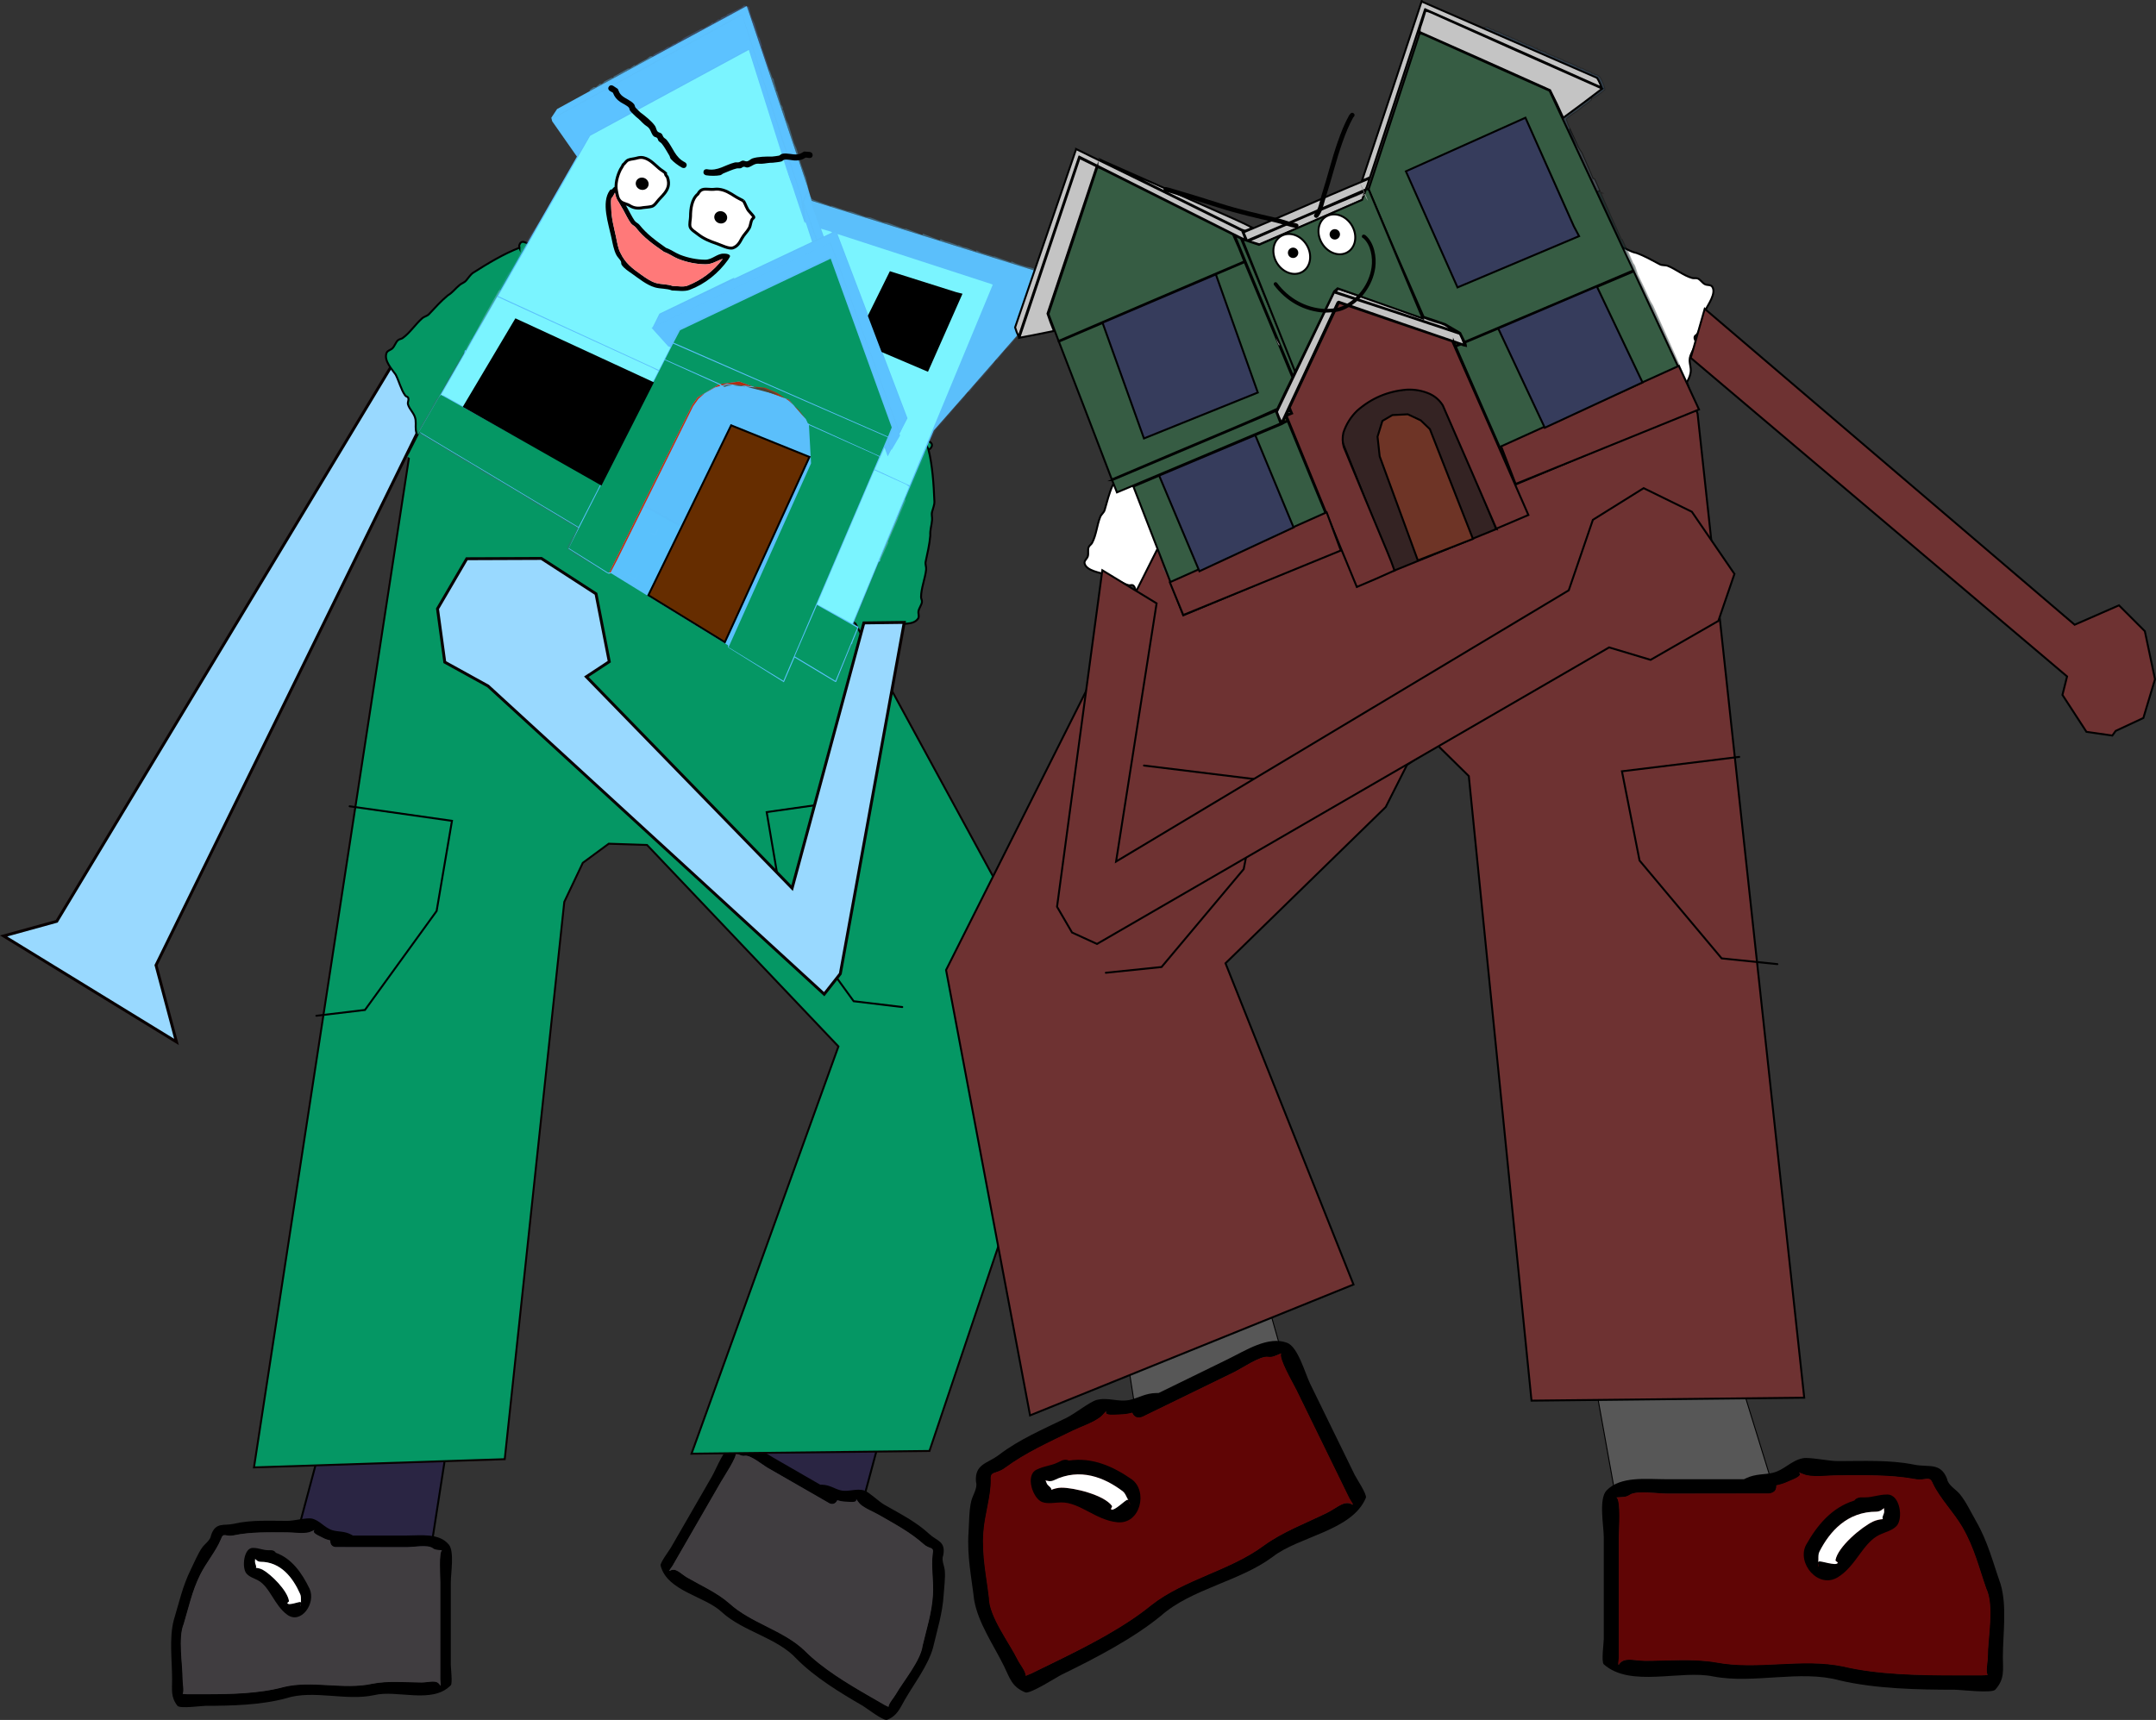 <svg version="1.1" xmlns="http://www.w3.org/2000/svg" xmlns:xlink="http://www.w3.org/1999/xlink" width="1112.709" height="887.899" viewBox="0,0,1112.709,887.899"><rect x="0" y="0" width="1112.709" height="887.899" fill="#333333" stroke="none"/><g transform="translate(233.567,-13.353)"><g data-paper-data="{&quot;isPaintingLayer&quot;:true}" stroke-linejoin="miter" stroke-miterlimit="10" stroke-dasharray="" stroke-dashoffset="0" style="mix-blend-mode: normal"><path d="M245.64,245.433c2.048,8.473 2.667,17.736 3.037,26.848c0.069,1.698 -0.739,3.507 -1.188,5.256c-0.431,1.678 0.117,2.611 -0.016,4.245c-0.248,3.056 -1.107,5.046 -0.919,8.02c-0.366,4.593 -1.476,9.07 -2.402,13.551c-0.287,1.389 0.415,2.625 0.267,4.008c-0.485,4.517 -2.592,9.611 -2.633,14.183c-0.008,0.908 0.566,1.651 0.459,2.574c-0.188,1.626 -1.541,3.17 -1.798,4.801c-0.2,1.272 0.55,2.641 -0.198,3.773c-2.404,3.637 -8.964,2.496 -11.91,2.564c-3.76,0.5 -7.759,2.12 -11.47,2.115c-1.297,-0.002 -1.416,-1.136 -2.73,-0.267c-0.693,0.458 -1.171,1.4 -1.915,1.671c-2.804,1.023 -5.937,-0.191 -8.925,1.4c-2.245,1.196 -3.509,2.849 -6.136,3.593c-2.779,0.788 -8.13,0.919 -8.846,-2.727c-0.215,-1.092 2.044,-6.869 2.453,-8.151c1.278,-3.413 2.218,-7.233 3.664,-10.557c0.297,-0.683 1.843,-2.27 1.999,-3.255c0.128,-0.803 -0.332,-1.553 -0.058,-2.345c0.754,-2.184 2.02,-2.246 2.485,-4.184c0.722,-3.009 -1.271,-3.335 -1.458,-5.738c-0.057,-0.739 0.892,-1.492 0.917,-2.252c0.028,-0.826 -0.964,-1.315 -0.771,-2.153c0.517,-2.235 4.693,-7.013 6.013,-8.857c3.3,-4.613 6.448,-10.194 9.215,-15.19c2.135,-2.959 4.6,-7.866 5.55,-11.266c0.217,-0.775 -0.342,-1.5 -0.075,-2.268c2.418,-6.96 9.945,-14.922 14.357,-21.11c0.917,-1.286 3.444,-5.655 4.731,-6.146c2.953,-1.127 5.054,1.141 6.936,2.483c0.478,0.341 2.031,1.448 2.509,1.789c0,0 1.344,0.958 0.147,2.637c-0.436,0.611 -0.891,0.873 -1.294,0.958z" data-paper-data="{&quot;index&quot;:null}" fill="#059764" fill-rule="nonzero" stroke="#000000" stroke-width="1" stroke-linecap="butt"/><path d="M-14.379,229.006l-138.667,282.631l10.558,39.605l-89.214,-54.709l27.427,-7.561l177.616,-294.757z" data-paper-data="{&quot;index&quot;:null}" fill="#99d9ff" fill-rule="nonzero" stroke="#080000" stroke-width="1.5" stroke-linecap="round"/><path d="M34.5,141.259c-0.16,-0.379 -0.205,-0.903 0.047,-1.609c0.694,-1.941 2.248,-1.385 2.248,-1.385c0.553,0.198 2.349,0.84 2.901,1.038c2.177,0.779 5.238,1.208 6,4.275c0.332,1.337 -1.811,5.907 -2.343,7.394c-2.559,7.156 -4.796,17.882 -9.128,23.842c-0.478,0.658 -1.392,0.613 -1.905,1.234c-2.248,2.721 -4.868,7.547 -6.078,10.99c-2.522,5.124 -5.304,10.896 -7.206,16.239c-0.76,2.137 -2.298,8.294 -3.836,9.994c-0.577,0.638 -1.545,0.103 -2.207,0.597c-0.609,0.455 -0.685,1.664 -1.325,2.039c-2.08,1.219 -3.485,-0.23 -5.543,2.08c-1.326,1.489 -0.653,2.564 -2.015,4.43c-0.494,0.678 -1.372,0.728 -1.959,1.292c-0.719,0.692 -1.14,2.866 -1.53,3.5c-1.902,3.085 -4.501,6.038 -6.573,9.037c-0.819,1.069 -4.271,6.222 -5.29,6.669c-3.402,1.495 -6.35,-2.973 -7.29,-5.704c-0.889,-2.582 -0.254,-4.563 -0.555,-7.089c-0.4,-3.362 -3.186,-5.239 -3.948,-8.126c-0.202,-0.766 0.298,-1.696 0.278,-2.527c-0.037,-1.575 -1.036,-1.025 -1.779,-2.088c-2.124,-3.043 -3.077,-7.251 -4.814,-10.623c-1.626,-2.457 -6.31,-7.19 -4.697,-11.241c0.502,-1.26 2.054,-1.427 2.984,-2.318c1.192,-1.141 1.686,-3.135 2.914,-4.217c0.697,-0.615 1.634,-0.568 2.376,-1.093c3.73,-2.644 6.708,-7.283 10.138,-10.261c1.05,-0.912 2.466,-1.041 3.442,-2.07c3.149,-3.319 6.19,-6.787 9.751,-9.711c2.548,-1.545 3.691,-3.386 6.058,-5.335c1.265,-1.042 2.344,-1.125 3.475,-2.437c1.179,-1.367 2.202,-3.064 3.636,-3.977c7.691,-4.9 15.649,-9.682 23.774,-12.84z" data-paper-data="{&quot;index&quot;:null}" fill="#059764" fill-rule="nonzero" stroke="#000000" stroke-width="1" stroke-linecap="butt"/><path d="M144.504,770.86l30.961,-80.107l53.958,31.989l-22.578,84.075z" data-paper-data="{&quot;index&quot;:null}" fill="#2a2543" fill-rule="nonzero" stroke="#000000" stroke-width="1" stroke-linecap="round"/><path d="M-84.325,820.69l22.448,-84.11l62.723,-0.751l-13.205,84.861z" data-paper-data="{&quot;index&quot;:null}" fill="#2a2543" fill-rule="nonzero" stroke="#000000" stroke-width="1" stroke-linecap="round"/><path d="M202.755,788.697c-1.549,-0.034 -2.919,-0.332 -4.218,-0.727c-0.049,0.104 -0.105,0.209 -0.167,0.317c-1.515,2.626 -3.911,1.244 -3.911,1.244c-10.583,-6.104 -21.165,-12.208 -31.748,-18.312c-2.723,-1.571 -8.812,-6.67 -11.726,-6.258c-1.679,0.237 -2.455,-0.33 -4.006,-1.066c-0.175,-0.083 -0.496,-0.23 -0.775,-0.368c0.787,1.948 -5.884,11.913 -7.555,14.809c-7.068,12.254 -14.136,24.508 -21.203,36.761c-1.262,2.188 -2.524,4.376 -3.786,6.565c-0.505,0.875 -2.365,3.126 -1.515,2.626c3.235,-1.904 5.487,1.422 9.143,3.524c7.208,4.144 15.406,7.748 21.661,13.248c11.285,10.282 27.782,13.769 38.778,24.315c9.087,9.182 21.853,16.9 32.973,23.314c2.795,1.612 5.591,3.225 8.386,4.837c0.421,0.243 1.117,0.561 1.84,0.888c0.089,-1.744 2.688,-4.586 3.744,-6.416c3.943,-6.836 12.836,-17.423 13.812,-25.046c2.033,-8.767 4.74,-16.775 5.33,-26.348c0.435,-7.063 -1.009,-14.379 -0.124,-21.134c0.779,-3.881 -1.541,-2.124 -4.674,-4.933c-6.932,-6.216 -15.05,-10.43 -23.203,-15.133c-2.972,-1.714 -7.086,-3.206 -9.584,-5.528c-0.527,-0.49 -1.371,-1.668 -1.982,-2.587c0.801,2.23 -3.513,1.451 -5.489,1.408zM165.741,765.968c7.998,4.613 15.996,9.226 23.994,13.839c0.304,0.007 0.607,0.013 0.911,0.02c3.999,0.088 6.489,2.111 9.522,2.868c4.134,1.031 8.23,-1.167 12.36,0.131c2.373,0.745 7.33,5.608 10.311,7.328c8.083,4.662 16.45,8.813 23.203,15.133c3.794,3.55 8.647,3.694 7.19,10.958c-1.03,2.484 0.556,5.323 0.796,7.83c0.367,3.831 -0.337,8.785 -0.576,12.655c-0.591,9.593 -3.383,18.201 -5.467,27.186c-2.57,9.256 -9.689,18.466 -14.524,26.848c-2.673,4.634 -3.89,8.285 -9.211,10.434c-1.856,0.749 -10.934,-6.307 -12.579,-7.256c-11.469,-6.615 -24.679,-14.678 -34.045,-24.141c-9.963,-10.963 -27.552,-14.078 -38.587,-24.132c-8.73,-8.384 -28.302,-10.753 -31.687,-24.144c-0.335,-1.326 4.494,-7.791 5.301,-9.19c7.068,-12.254 14.136,-24.508 21.203,-36.761c2.363,-4.097 6.357,-14.829 10.617,-16.438c7.433,-2.808 14.879,3.148 21.267,6.833z" data-paper-data="{&quot;index&quot;:null}" fill="#000000" fill-rule="nonzero" stroke="none" stroke-width="1" stroke-linecap="butt"/><path d="M198.577,787.825c1.299,0.395 2.685,0.698 4.234,0.732c1.977,0.043 6.306,0.829 5.504,-1.401c0.611,0.919 1.464,2.102 1.991,2.592c2.499,2.322 6.642,3.84 9.614,5.554c8.153,4.703 16.301,8.983 23.233,15.199c3.133,2.809 5.454,1.067 4.676,4.948c-0.885,6.755 0.554,14.12 0.119,21.184c-0.59,9.573 -3.32,17.634 -5.354,26.401c-0.976,7.623 -9.906,18.248 -13.849,25.085c-1.056,1.83 -3.664,4.679 -3.753,6.423c-0.723,-0.326 -1.421,-0.644 -1.842,-0.887c-2.795,-1.612 -5.6,-3.219 -8.396,-4.832c-11.12,-6.414 -23.964,-14.117 -33.052,-23.299c-10.995,-10.546 -27.605,-14.132 -38.89,-24.414c-6.255,-5.5 -14.458,-9.146 -21.666,-13.291c-3.657,-2.102 -5.908,-5.435 -9.143,-3.531c-0.85,0.5 1.01,-1.756 1.515,-2.631c1.262,-2.188 2.526,-4.389 3.788,-6.578c7.068,-12.254 14.173,-24.583 21.24,-36.837c1.671,-2.897 8.363,-12.882 7.577,-14.83c0.279,0.138 0.601,0.284 0.776,0.367c1.551,0.737 2.332,1.3 4.01,1.063c2.914,-0.412 9.016,4.679 11.74,6.25c10.583,6.104 21.252,12.188 31.834,18.292c0,0 2.41,1.384 3.925,-1.241c0.062,-0.108 0.118,-0.213 0.167,-0.317z" data-paper-data="{&quot;noHover&quot;:false,&quot;origItem&quot;:[&quot;Path&quot;,{&quot;applyMatrix&quot;:true,&quot;segments&quot;:[[[579.60736,595.76373],[0.95609,-0.20262],[0.00646,0.07548]],[[579.61718,596],[0,-0.08208],[0,2]],[[577.61718,598],[0,0],[-8.83333,0]],[[551.11718,598],[8.83333,0],[-2.27308,0]],[[541.51161,598.28885],[1.67648,-1.19621],[-0.96568,0.68904]],[[538.61718,599],[1.23739,-0.09027],[-0.13966,0.01019]],[[537.99901,599.04541],[0.22447,-0.0134],[1.19653,0.85421]],[[538.61718,610],[0,-2.20646],[0,9.33333]],[[538.61718,638],[0,-9.33333],[0,1.66667]],[[538.61718,643],[0,-1.66667],[0,0.66667]],[[538.61718,645],[-0.35177,0.56631],[1.33831,-2.15456]],[[545.61718,644],[-3.04994,0.00386],[6.01206,-0.00761]],[[563.97058,644.43107],[-5.90478,-1.08158],[10.78253,2.15651]],[[597.04254,645.54479],[-10.6965,-2.40266],[9.00888,2.25222]],[[626.11718,648],[-9.28168,0],[2.33333,0]],[[633.11718,648],[-2.33333,0],[0.35109,0]],[[634.59021,647.90091],[-0.5707,0.05184],[-0.57412,-1.02596]],[[634.61718,643],[0,1.39387],[0,-5.20707]],[[634.21982,624.13246],[2.14282,4.67827],[-1.8936,-5.6808]],[[628.03948,607.31672],[3.08887,5.66543],[-2.2791,-4.1802]],[[620.32688,595.27881],[1.8857,4.15235],[-0.91417,-2.47477]],[[615.61718,594],[2.9771,0.57275],[-6.58756,-1.26734]],[[595.61718,593],[6.8054,0],[-2.48058,0]],[[587.61718,593],[2.40395,0.50364],[-0.50743,-0.10631]],[[585.44122,592.1748],[0.71481,0.32365],[1.30749,1.01011]],[[582.51161,594.78885],[1.25365,-0.62682],[-0.98239,0.4912]]],&quot;closed&quot;:true}],&quot;index&quot;:null}" fill="#403d40" fill-rule="nonzero" stroke="none" stroke-width="1" stroke-linecap="butt"/><path d="M225.111,629.173c0,-0.352 -0.038,-0.94 -0.075,-1.518c-0.142,0.235 -0.355,0.435 -0.628,0.605c-0.82,0.913 -2.063,0.914 -2.063,0.914c-10.536,0 -16.621,8.047 -20.346,16.512c-0.438,0.96 -0.399,2.118 -0.399,3.191c0,0.305 -0.027,0.791 -0.056,1.293c0.028,-0.162 0.097,-0.295 0.239,-0.38c0.626,-0.377 6.064,1.929 6.732,0.602c0.201,-0.399 -0.984,-0.474 -0.918,-0.924c0.803,-5.529 9.323,-13.891 13.512,-16.186c1.086,-0.595 2.309,-0.895 3.525,-1.032c-0.475,-0.811 0.478,-2.053 0.478,-3.077zM201.529,650.421c-0.063,1.078 -0.118,2.108 0.07,1.487c0.129,-0.424 -0.057,-1.019 -0.07,-1.487zM197.051,642.974c3.953,-8.167 9.211,-15.614 17.404,-18.545c0.77,-1.318 2.357,-1.318 2.357,-1.318h1.383c3.132,0 4.788,-1.196 8.152,-1.196c4.671,0 5.754,10.18 3.311,13.161c-1.541,1.881 -4.014,2.498 -6.078,3.629c-6.108,3.347 -8.374,12.964 -15.067,17.75c-7.094,5.072 -14.903,-5.942 -11.464,-13.481z" data-paper-data="{&quot;index&quot;:null}" fill="#000000" fill-rule="nonzero" stroke="none" stroke-width="1" stroke-linecap="butt"/><path d="M225.138,627.553c0.037,0.578 0.081,1.175 0.081,1.527c0,1.024 -0.942,2.285 -0.467,3.096c-1.216,0.137 -2.445,0.424 -3.532,1.02c-4.188,2.295 -12.749,10.615 -13.553,16.144c-0.065,0.45 0.988,0.791 0.787,1.19c-0.667,1.327 -6.153,-1.019 -6.779,-0.642c-0.142,0.085 -0.211,0.219 -0.238,0.381c0.029,-0.502 0.051,-0.995 0.051,-1.3c0,-1.074 -0.051,-2.252 0.387,-3.212c3.725,-8.465 10.03,-16.69 20.565,-16.69c0,0 1.249,0.006 2.068,-0.907c0.273,-0.17 0.486,-0.37 0.628,-0.605z" data-paper-data="{&quot;noHover&quot;:false,&quot;origItem&quot;:[&quot;Path&quot;,{&quot;applyMatrix&quot;:true,&quot;segments&quot;:[[[607.563,601.99816],[0.02649,0.38155],[-0.10299,0.15484]],[[607.10872,602.39727],[0.1976,-0.11227],[-0.59254,0.60273]],[[605.61718,603],[0,0],[-7.618,0]],[[590.90604,613.89443],[2.69308,-5.58508],[-0.31682,0.63364]],[[590.61718,616],[0,-0.70843],[0,0.20156]],[[590.57685,616.85325],[0.02106,-0.33136],[0.02013,-0.10671]],[[590.74964,616.60263],[-0.10238,0.05628],[0.45234,-0.24865]],[[595.61718,617],[-0.48256,0.87548],[0.14503,-0.26312]],[[594.95308,616.3906],[-0.04725,0.29671],[0.58086,-3.64773]],[[604.72276,605.71115],[-3.02833,1.51416],[0.78545,-0.39273]],[[607.27135,605.03032],[-0.87898,0.0905],[-0.34365,-0.53523]],[[607.61718,603],[0,0.6759],[0,-0.23192]]],&quot;closed&quot;:true}],&quot;index&quot;:null}" fill="#ffffff" fill-rule="nonzero" stroke="none" stroke-width="1" stroke-linecap="butt"/><path d="M-66.532,630.475l17.966,-67.316l50.2,-0.601l-10.568,67.917z" data-paper-data="{&quot;index&quot;:null}" fill="#2a2543" fill-rule="nonzero" stroke="#000000" stroke-width="1" stroke-linecap="round"/><path d="M-67.146,807.262c-1.734,-0.95 -5.86,-2.431 -4.052,-3.962c-0.989,0.491 -2.308,1.09 -3.009,1.251c-3.325,0.763 -7.633,0 -11.064,0c-9.412,0 -18.55,-0.405 -27.66,1.516c-4.117,0.868 -5.249,-1.813 -6.514,1.938c-2.608,6.293 -7.515,11.909 -10.667,18.245c-4.272,8.587 -5.929,16.877 -8.548,25.487c-2.964,7.091 -0.55,20.704 -0.55,28.596c0,2.113 0.831,5.873 0.037,7.428c0.789,0.079 1.552,0.15 2.037,0.15c3.227,0 6.454,0 9.681,0c12.837,0 27.751,-0.308 40.211,-3.721c14.793,-3.642 30.827,1.58 45.739,-1.688c8.166,-1.639 17.068,-0.665 25.383,-0.653c4.218,0.006 7.83,-1.75 9.681,1.516c0.486,0.858 0,-2.021 0,-3.031c0,-2.526 0,-5.052 0,-7.578c0,-14.146 0,-28.292 0,-42.438c0,-3.344 -0.8,-15.309 0.855,-16.603c-0.31,-0.02 -0.662,-0.053 -0.855,-0.069c-1.711,-0.137 -2.668,-0.033 -4.003,-1.078c-2.319,-1.813 -10.141,-0.438 -13.285,-0.438c-12.217,0 -24.433,0 -36.65,0c0,0 -2.766,0 -2.766,-3.031c0,-0.124 0.005,-0.244 0.014,-0.358c-1.322,-0.307 -2.658,-0.733 -4.017,-1.478zM-23.727,806.067c7.375,0 16.8,-1.439 21.836,4.707c2.886,3.522 0.984,14.814 0.984,19.543c0,14.146 0,28.292 0,42.438c0,1.615 0.953,9.628 0,10.609c-9.623,9.909 -27.761,2.182 -39.511,5.083c-14.582,3.196 -31.375,-2.894 -45.482,1.625c-12.842,3.518 -28.312,3.902 -41.553,3.902c-1.899,0 -13.289,1.576 -14.522,0c-3.535,-4.52 -2.766,-8.291 -2.766,-13.641c0,-9.677 -1.565,-21.212 0.833,-30.514c2.684,-8.825 4.567,-17.676 8.848,-26.281c1.727,-3.471 3.592,-8.114 5.824,-11.25c1.46,-2.051 4.252,-3.718 4.601,-6.385c2.366,-7.02 6.643,-4.72 11.703,-5.9c9.008,-2.1 18.329,-1.516 27.66,-1.516c3.441,0 10.165,-1.736 12.593,-1.196c4.226,0.94 6.676,4.89 10.772,6.063c3.006,0.861 6.173,0.351 9.681,2.273c0.266,0.146 0.533,0.292 0.799,0.438c9.233,0 18.466,0 27.699,0z" data-paper-data="{&quot;index&quot;:null}" fill="#000000" fill-rule="nonzero" stroke="none" stroke-width="1" stroke-linecap="butt"/><path d="M-63.091,808.594c-0.009,0.114 -0.013,0.234 -0.013,0.358c0,3.031 2.78,3.036 2.78,3.036c12.217,0 24.498,0.06 36.715,0.06c3.144,0 10.973,-1.361 13.292,0.452c1.336,1.044 2.294,0.946 4.005,1.083c0.193,0.015 0.545,0.049 0.855,0.07c-1.655,1.295 -0.847,13.288 -0.847,16.632c0,14.146 -0.006,28.376 -0.006,42.522c0,2.526 -0.005,5.064 -0.005,7.59c0,1.01 0.484,3.894 -0.002,3.036c-1.851,-3.265 -5.466,-1.503 -9.684,-1.509c-8.315,-0.012 -17.242,-0.951 -25.408,0.688c-14.912,3.268 -31.092,-1.924 -45.886,1.717c-12.46,3.414 -27.435,3.668 -40.272,3.668c-3.227,0 -6.46,-0.009 -9.687,-0.009c-0.486,0 -1.249,-0.074 -2.038,-0.152c0.794,-1.555 -0.042,-5.326 -0.042,-7.439c0,-7.892 -2.427,-21.558 0.537,-28.649c2.619,-8.61 4.281,-16.957 8.553,-25.544c3.152,-6.336 8.079,-11.997 10.687,-18.29c1.264,-3.751 2.405,-1.082 6.522,-1.95c9.111,-1.921 18.308,-1.558 27.72,-1.558c3.431,0 7.778,0.756 11.103,-0.008c0.702,-0.161 2.032,-0.76 3.02,-1.251c-1.808,1.531 2.334,3.014 4.068,3.964c1.359,0.744 2.711,1.174 4.033,1.482z" data-paper-data="{&quot;noHover&quot;:false,&quot;origItem&quot;:[&quot;Path&quot;,{&quot;applyMatrix&quot;:true,&quot;segments&quot;:[[[579.60736,595.76373],[0.95609,-0.20262],[0.00646,0.07548]],[[579.61718,596],[0,-0.08208],[0,2]],[[577.61718,598],[0,0],[-8.83333,0]],[[551.11718,598],[8.83333,0],[-2.27308,0]],[[541.51161,598.28885],[1.67648,-1.19621],[-0.96568,0.68904]],[[538.61718,599],[1.23739,-0.09027],[-0.13966,0.01019]],[[537.99901,599.04541],[0.22447,-0.0134],[1.19653,0.85421]],[[538.61718,610],[0,-2.20646],[0,9.33333]],[[538.61718,638],[0,-9.33333],[0,1.66667]],[[538.61718,643],[0,-1.66667],[0,0.66667]],[[538.61718,645],[-0.35177,0.56631],[1.33831,-2.15456]],[[545.61718,644],[-3.04994,0.00386],[6.01206,-0.00761]],[[563.97058,644.43107],[-5.90478,-1.08158],[10.78253,2.15651]],[[597.04254,645.54479],[-10.6965,-2.40266],[9.00888,2.25222]],[[626.11718,648],[-9.28168,0],[2.33333,0]],[[633.11718,648],[-2.33333,0],[0.35109,0]],[[634.59021,647.90091],[-0.5707,0.05184],[-0.57412,-1.02596]],[[634.61718,643],[0,1.39387],[0,-5.20707]],[[634.21982,624.13246],[2.14282,4.67827],[-1.8936,-5.6808]],[[628.03948,607.31672],[3.08887,5.66543],[-2.2791,-4.1802]],[[620.32688,595.27881],[1.8857,4.15235],[-0.91417,-2.47477]],[[615.61718,594],[2.9771,0.57275],[-6.58756,-1.26734]],[[595.61718,593],[6.8054,0],[-2.48058,0]],[[587.61718,593],[2.40395,0.50364],[-0.50743,-0.10631]],[[585.44122,592.1748],[0.71481,0.32365],[1.30749,1.01011]],[[582.51161,594.78885],[1.25365,-0.62682],[-0.98239,0.4912]]],&quot;closed&quot;:true}],&quot;index&quot;:null}" fill="#403d40" fill-rule="nonzero" stroke="none" stroke-width="1" stroke-linecap="butt"/><path d="M-101.867,819.707c0,1.024 0.954,2.266 0.478,3.077c1.216,0.137 2.438,0.437 3.525,1.032c4.188,2.295 12.708,10.658 13.512,16.186c0.065,0.45 -1.119,0.525 -0.918,0.924c0.667,1.327 6.106,-0.979 6.732,-0.602c0.142,0.085 0.211,0.218 0.239,0.38c-0.029,-0.502 -0.056,-0.988 -0.056,-1.293c0,-1.074 0.039,-2.231 -0.399,-3.191c-3.725,-8.465 -9.81,-16.512 -20.346,-16.512c0,0 -1.243,-0 -2.063,-0.914c-0.273,-0.17 -0.486,-0.37 -0.628,-0.605c-0.037,0.578 -0.075,1.167 -0.075,1.518zM-78.356,842.442c0.189,0.621 0.133,-0.41 0.07,-1.487c-0.013,0.468 -0.199,1.063 -0.07,1.487zM-73.808,833.508c3.439,7.538 -4.37,18.553 -11.464,13.481c-6.693,-4.785 -8.959,-14.403 -15.067,-17.75c-2.063,-1.131 -4.536,-1.748 -6.078,-3.629c-2.443,-2.981 -1.36,-13.161 3.311,-13.161c3.364,0 5.021,1.196 8.152,1.196h1.383c0,0 1.588,0 2.357,1.318c8.194,2.931 13.451,10.378 17.404,18.545z" data-paper-data="{&quot;index&quot;:null}" fill="#000000" fill-rule="nonzero" stroke="none" stroke-width="1" stroke-linecap="butt"/><path d="M-101.895,818.087c0.142,0.235 0.355,0.435 0.628,0.605c0.82,0.913 2.068,0.907 2.068,0.907c10.536,0 16.841,8.225 20.565,16.69c0.438,0.96 0.387,2.139 0.387,3.212c0,0.305 0.022,0.798 0.051,1.3c-0.028,-0.162 -0.097,-0.295 -0.238,-0.381c-0.626,-0.377 -6.112,1.969 -6.779,0.642c-0.201,-0.399 0.852,-0.74 0.787,-1.19c-0.803,-5.529 -9.365,-13.849 -13.553,-16.144c-1.086,-0.595 -2.316,-0.882 -3.532,-1.02c0.475,-0.811 -0.467,-2.072 -0.467,-3.096c0,-0.352 0.045,-0.949 0.081,-1.527z" data-paper-data="{&quot;noHover&quot;:false,&quot;origItem&quot;:[&quot;Path&quot;,{&quot;applyMatrix&quot;:true,&quot;segments&quot;:[[[607.563,601.99816],[0.02649,0.38155],[-0.10299,0.15484]],[[607.10872,602.39727],[0.1976,-0.11227],[-0.59254,0.60273]],[[605.61718,603],[0,0],[-7.618,0]],[[590.90604,613.89443],[2.69308,-5.58508],[-0.31682,0.63364]],[[590.61718,616],[0,-0.70843],[0,0.20156]],[[590.57685,616.85325],[0.02106,-0.33136],[0.02013,-0.10671]],[[590.74964,616.60263],[-0.10238,0.05628],[0.45234,-0.24865]],[[595.61718,617],[-0.48256,0.87548],[0.14503,-0.26312]],[[594.95308,616.3906],[-0.04725,0.29671],[0.58086,-3.64773]],[[604.72276,605.71115],[-3.02833,1.51416],[0.78545,-0.39273]],[[607.27135,605.03032],[-0.87898,0.0905],[-0.34365,-0.53523]],[[607.61718,603],[0,0.6759],[0,-0.23192]]],&quot;closed&quot;:true}],&quot;index&quot;:null}" fill="#ffffff" fill-rule="nonzero" stroke="none" stroke-width="1" stroke-linecap="butt"/><path d="M-21.945,246.11l17.153,-29.6l212.627,118.659l112.482,206.667l-74.188,220.567l-122.806,1.415l75.823,-210.241l-98.777,-104.012l-19.75,-0.654l-13.39,9.872l-9.56,20.161l-30.741,287.704l-129.408,4.244z" data-paper-data="{&quot;index&quot;:null}" fill="#059764" fill-rule="nonzero" stroke="#080000" stroke-width="1" stroke-linecap="round"/><path d="M-53.128,429.594l52.82,7.51l-7.923,46.561l-36.974,51.067l-25.089,3.004" data-paper-data="{&quot;index&quot;:null}" fill="none" fill-rule="nonzero" stroke="#000000" stroke-width="1" stroke-linecap="round"/><path d="M232.099,533.229l-25.089,-3.004l-36.974,-51.067l-7.923,-46.561l52.82,-7.51" data-paper-data="{&quot;index&quot;:null}" fill="none" fill-rule="nonzero" stroke="#000000" stroke-width="1" stroke-linecap="round"/><path d="" fill="#000000" fill-rule="nonzero" stroke="none" stroke-width="0.5" stroke-linecap="butt"/><path d="M95.616,309.16c-0.488,0.96 -0.975,1.92 -1.463,2.88c-1.92,-0.975 -3.84,-1.951 -5.76,-2.926c-37.217,-19.992 -74.439,-39.973 -111.668,-59.943c3.63,-7.147 7.261,-14.294 10.891,-21.442c38.755,21.176 77.631,42.131 116.626,62.864c-2.825,6.211 -5.699,12.401 -8.626,18.566z" fill="#059764" fill-rule="evenodd" stroke="none" stroke-width="1" stroke-linecap="butt"/><path d="M106.685,284.99c-0.464,1.699 -1.171,3.352 -2.118,4.963c-1.396,-0.581 -2.621,-1.338 -3.678,-2.271c1.174,0.597 2.346,1.192 3.52,1.788c0.759,-1.494 1.517,-2.987 2.276,-4.48z" fill="#868686" fill-rule="evenodd" stroke="none" stroke-width="1" stroke-linecap="butt"/><path d="M190.307,337.532c4.662,2.948 9.46,5.653 14.396,8.118c-4.01,7.894 -8.019,15.788 -12.029,23.682c-5.44,-2.763 -10.881,-5.527 -16.321,-8.29c3.475,-7.498 6.893,-15.021 10.256,-22.569c0.379,-0.747 0.759,-1.494 1.138,-2.24c0.854,0.434 1.706,0.866 2.56,1.3z" fill="#059764" fill-rule="evenodd" stroke="none" stroke-width="1" stroke-linecap="butt"/><path d="M190.307,337.532c-0.854,-0.434 -1.706,-0.866 -2.56,-1.3c-0.379,0.747 -0.759,1.494 -1.138,2.24c0.088,-0.941 0.412,-1.85 0.98,-2.723c1.078,0.423 1.984,1.017 2.718,1.783z" fill="#6d6d6d" fill-rule="evenodd" stroke="none" stroke-width="1" stroke-linecap="butt"/><path d="M95.616,309.16c-0.194,1.159 -0.631,2.28 -1.306,3.363c-2.139,-0.957 -4.114,-2.094 -5.918,-3.409c1.92,0.975 3.84,1.951 5.76,2.926c0.488,-0.96 0.975,-1.92 1.463,-2.88z" fill="#7f7f7f" fill-rule="evenodd" stroke="none" stroke-width="1" stroke-linecap="butt"/><path d="M162.993,49.578l20.1,59.792l2.236,7.654l128.762,40.318l-2.241,5.578l-20.947,24.127l-24.992,28.591l-17.534,19.935l-14.954,35.468l-4.001,9.82l-8.798,21.014l-0.006,0.985l-0.16,0.314l-0.553,0.312l-13.199,32.013l2.748,1.396l0.077,0.237l-3.121,7.699l-0.162,0.708l-0.516,0.627l-7.802,19.248l-0.394,-0.003l-21.029,-12.657l-5.516,12.804l-28.793,-17.984l-0.032,-1.103l-60.335,-37.166l-1.301,0.228l-1.256,-0.638l-19.456,-12.253l5.11,-10.837l-80.86,-48.481l-1.057,-1.031l-0.155,-0.474l23.056,-39.945l0.364,-1.494l0.16,-0.314l0.471,0.239l3.108,-5.73l0.16,-0.314l5.972,-10.202l8.362,-14.519l19.753,-34.61l19.912,-34.727l-12.762,-18.236l-0.461,-1.815l2.982,-4.51l16.836,-9.227l32.485,-17.674l48.371,-26.198l0.314,0.16l11.055,32.876z" fill="#5cc2ff" fill-rule="evenodd" stroke="none" stroke-width="1" stroke-linecap="butt" opacity="0.978"/><path d="M151.62,17.133l31.078,92.234l0.297,2.916l-2.475,5.262l-0.299,-2.522l-30.672,-94.201l-0.709,0.035l-97.22,53.337l1.992,-3.532l0.713,-0.626l97.296,-52.904z" fill="#5cc2ff" fill-rule="evenodd" stroke="none" stroke-width="1" stroke-linecap="butt" opacity="0.999"/><path d="M149.389,21.136l28.989,90.758l-1.063,1.174l-1.579,-1.536l-22.561,-72.571l-0.274,-0.238l-1.579,0.581l-80.144,43.442l-1.271,1.725l-5.494,9.259l-13.074,-18.79l98.05,-53.805z" fill="#5cc2ff" fill-rule="evenodd" stroke="none" stroke-width="1" stroke-linecap="butt"/><path d="M152.899,39.116l23.364,73.921l-14.109,35.548l-55.409,26.699l-3.591,7.263l0.272,0.632l8.958,9.587l-5.902,11.62l-82.934,-38.176l47.469,-82.757l81.882,-44.337z" fill="#7af4ff" fill-rule="evenodd" stroke="none" stroke-width="1" stroke-linecap="butt"/><path d="M163.623,49.503l-0.238,0.274l-0.393,-0.199l-11.055,-32.876l-0.314,-0.16l-48.371,26.198l-0.274,-0.238l0.356,-0.313l0.556,-0.705l4.11,-2.258l0.631,-0.075l2.373,-1.56l1.104,-0.229l1.741,-1.289l1.262,-0.346l1.583,-1.171l0.551,0.082l2.137,-1.68l3.24,-1.712l2.608,-1.441l3.477,-1.79l0.551,0.082l3.32,-1.869l1.504,-1.211l0.629,0.122l2.374,-1.757l0.946,-0.112l0.714,-0.823l2.527,-1.087l0.476,-0.548l4.819,-2.293l2.529,-1.284l1.346,-1.094l2.476,0.764l0.806,3.274l0.771,2.565l1.361,2.765l2.044,6.866l0.508,0.555l1.274,4.104l-0.162,0.708l0.852,2.211l0.695,2.131l2.552,7.42z" fill="#549bff" fill-rule="evenodd" stroke="none" stroke-width="1" stroke-linecap="butt" opacity="0.254"/><path d="M170.894,70.579l-0.155,-0.474z" fill="#00fffe" fill-rule="evenodd" stroke="none" stroke-width="1" stroke-linecap="butt" opacity="0.004"/><path d="M171.435,72.237l0.075,0.631z" fill="#00fffe" fill-rule="evenodd" stroke="none" stroke-width="1" stroke-linecap="butt" opacity="0.004"/><path d="M103.336,42.189l-0.356,0.313l0.274,0.238l-32.485,17.674l0.12,-0.236l-0.194,-0.395l2.136,-1.483l1.181,0.007l2.059,-1.72l0.945,0.085l1.505,-1.408l3.477,-1.79l0.788,0.005l0.477,-0.745l1.185,-0.583l0.553,-0.312l1.265,-0.74l4.268,-2.375l0.788,0.005l2.453,-1.717l0.551,0.082l3.005,-1.832l2.687,-1.401l1.899,-1.406l1.419,-0.267z" fill="#5cc2ff" fill-rule="evenodd" stroke="none" stroke-width="1" stroke-linecap="butt" opacity="0.371"/><path d="M85.001,51.839l-0.553,0.312z" fill="#32e2ff" fill-rule="evenodd" stroke="none" stroke-width="1" stroke-linecap="butt" opacity="0.016"/><path d="M174.186,97.932l5.641,17.088l1.114,10.64l-5.097,-16.022l-1.659,-11.707z" fill="#5cc2ff" fill-rule="evenodd" stroke="none" stroke-width="1" stroke-linecap="butt"/><path d="M172.382,101.377l3.068,8.259l6.299,18.904l0.28,-0.746l0.582,1.382l2.936,8.998l-40.41,19.08l26.6,-55.881z" fill="#7af4ff" fill-rule="evenodd" stroke="none" stroke-width="1" stroke-linecap="butt"/><path d="M278.156,160.028l0.628,0.319l-42.954,103.619l-17.906,-8.305l5.034,-11.271l1.625,4.579l10.207,-19.705l-36.141,-95.102l79.507,25.867z" fill="#7af4ff" fill-rule="evenodd" stroke="none" stroke-width="1" stroke-linecap="butt"/><path d="M183.148,112.954l8.088,22.578l-3.121,1.477l-6.965,-19.539z" fill="#5cc2ff" fill-rule="evenodd" stroke="none" stroke-width="1" stroke-linecap="butt" opacity="0.999"/><path d="M163.623,49.503l1.47,4.105l0.548,0.476l0.421,1.893l1.12,3.433l-0.161,0.511l0.586,0.791l2.044,6.866l0.391,0.396l0.543,1.264l-0.319,0.628l0.471,0.239l0.155,0.474l0.541,1.657l0.075,0.631l0.655,2.21l1.244,2.607l2.854,9.549l1.204,2.686l1.387,4.853l0.694,2.328l0.695,2.131l0.93,2.448l0.695,2.131l0.466,1.027l0.229,1.104l1.456,6.468l0.773,2.368l0.583,1.185l0.981,0.597l8.762,3.167l0.474,-0.155l8.096,2.729l2.203,0.329l7.151,2.645l2.597,0.332l6.483,2.404l2.4,0.33l7.662,2.805l1.416,0.324l0.277,-0.156l8.604,3.284l0.319,-0.628l8.721,3.442l0.319,-0.628l2.238,1.038l2.124,0.486l4.676,1.684l0.277,-0.156l2.278,0.96l2.124,0.486l4.596,1.841l0.239,-0.471l2.395,1.118l6.485,2.01l0.277,-0.156l8.684,3.127l0.239,-0.471l2.238,1.038l4.913,1.606l2.871,0.57l6.169,2.245l1.887,0.563l0.828,-0.074l3.066,0.965l3.886,2.073l0.233,0.513l-3.352,6.989l-0.552,0.115l-4.605,5.76l-0.552,0.115l-4.525,5.603l-0.552,0.115l-3.892,5.134l-0.315,0.037l-0.633,0.469l-3.335,4.232l-1.029,0.86l-0.314,-0.16l20.947,-24.127l2.241,-5.578l-128.762,-40.318l-2.236,-7.654l-20.1,-59.792l0.393,0.199l0.238,-0.274z" fill="#5cc2ff" fill-rule="evenodd" stroke="none" stroke-width="1" stroke-linecap="butt" opacity="0.324"/><path d="M232.183,131.145l1.416,0.324z" fill="#00fffe" fill-rule="evenodd" stroke="none" stroke-width="1" stroke-linecap="butt" opacity="0.004"/><path d="M182.334,104.836l0.229,1.104z" fill="#33e1ff" fill-rule="evenodd" stroke="none" stroke-width="1" stroke-linecap="butt" opacity="0.016"/><path d="M181.453,119.402l6.19,17.565l-1.385,0.976l-0.314,-0.16l-3.675,-10.46z" fill="#5cc2ff" fill-rule="evenodd" stroke="none" stroke-width="1" stroke-linecap="butt"/><path d="M296.213,181.646l-0.633,0.469z" fill="#00fffe" fill-rule="evenodd" stroke="none" stroke-width="1" stroke-linecap="butt" opacity="0.004"/><path d="M195.309,132.959l0.588,0.398l-4.306,2.06l-1.432,-3.987z" fill="#7af4ff" fill-rule="evenodd" stroke="none" stroke-width="1" stroke-linecap="butt"/><path d="M195.142,146.899l31.505,87.117l-1.921,4.753l-110.672,-48.513l3.349,-6.398l77.74,-36.96z" fill="#059764" fill-rule="evenodd" stroke="none" stroke-width="1" stroke-linecap="butt"/><path d="M290.902,187.047l0.314,0.16l-3.969,4.898l-1.98,1.76l-4.209,5.369l-0.629,-0.122l-1.512,2.393l-2.064,2.507l-3.253,3.681l-2.459,2.702l-0.633,0.469l-3.891,4.938l-0.708,-0.162z" fill="#68afff" fill-rule="evenodd" stroke="none" stroke-width="1" stroke-linecap="butt" opacity="0.167"/><path d="M271.141,210.394l-0.633,0.469z" fill="#00fffe" fill-rule="evenodd" stroke="none" stroke-width="1" stroke-linecap="butt" opacity="0.004"/><path d="M265.909,215.638l-1.591,2.55l-2.064,2.507l-2.298,2.191l-3.891,4.938l-0.474,0.155l-1.827,2.43l-4.282,4.541l-5.747,11.896l0.471,0.239l-7.516,17.714l-2.635,5.576l-0.325,1.613l0.122,-0.629l-0.431,-0.318l14.954,-35.468l17.534,-19.935z" fill="#67b5fb" fill-rule="evenodd" stroke="none" stroke-width="1" stroke-linecap="butt" opacity="0.11"/><path d="M182.329,229.679l-8.016,-9.109l-0.742,-1.068l-0.237,0.077l-25.422,-9.259l-9.736,1.277l-28.511,-12.705l4.148,-8.165l110.752,48.356l-4.158,9.741l-35.814,-16.217l-1.216,-0.717l-1.049,-2.212z" fill="#059764" fill-rule="evenodd" stroke="none" stroke-width="1" stroke-linecap="butt"/><path d="M224.32,240.736l1.781,4.855l-1.513,2.59l-1.468,-4.499l1.2,-2.946z" fill="#5cc2ff" fill-rule="evenodd" stroke="none" stroke-width="1" stroke-linecap="butt"/><path d="M182.329,229.679l-8.016,-9.109l-0.741,-1.068l-0.237,0.077l-25.422,-9.259l-9.736,1.277l0.823,0.714l2.762,-0.77l19.521,2.014l6.245,2.678l5.02,3.34l1.098,0.755l4.972,4.6l3.711,4.749z" fill="#b22e10" fill-rule="evenodd" stroke="none" stroke-width="1" stroke-linecap="butt"/><path d="M165.326,215.708l2.944,1.594l-20.603,-5.329l-5.596,0.516l-1.657,0.541l-1.022,-0.322l2.525,-0.693l18.656,1.772z" fill="#4c4533" fill-rule="evenodd" stroke="none" stroke-width="1" stroke-linecap="butt"/><path d="M218.365,248.181l1.884,0.957l-49.49,115.707l-28.324,-17.351l42.584,-94.918l-1.095,-19.816l34.441,15.42z" fill="#059764" fill-rule="evenodd" stroke="none" stroke-width="1" stroke-linecap="butt"/><path d="M44.263,128.928l-19.753,34.61l-0.074,-0.828l-0.714,0.823l5.418,-9.693l0.553,-0.312l3.345,-5.807l2.393,-4.711l0.044,-0.669l1.707,-2.195l2.947,-5.219l2.942,-4.432l1.911,-3.178l-0.719,1.61z" fill="#68b5f9" fill-rule="evenodd" stroke="none" stroke-width="1" stroke-linecap="butt" opacity="0.165"/><path d="M137.467,211.83l-10.991,6.665l-2.782,3.921l-42.846,86.488l-0.552,0.115l-20.32,-12.692l49.529,-97.118l27.96,12.622z" fill="#059764" fill-rule="evenodd" stroke="none" stroke-width="1" stroke-linecap="butt"/><path d="M234.257,263.562l1.332,1.072l-29.276,70.664l-18.21,-10.04l29.502,-68.969l0.277,-0.156z" fill="#7af4ff" fill-rule="evenodd" stroke="none" stroke-width="1" stroke-linecap="butt"/><path d="M102.63,203.023l3.612,1.835l-29.669,58.019l-81.548,-45.571l-10.992,19.307l-0.785,-0.399l39.903,-69.612l79.479,36.421z" fill="#7af4ff" fill-rule="evenodd" stroke="none" stroke-width="1" stroke-linecap="butt"/><path d="M137.467,211.83l0.823,0.714l-2.88,0.809l-5.297,3.038l-3.248,2.894l-2.702,3.764l-39.296,79.501l-3.309,6.32l-0.709,0.035l42.846,-86.488l2.782,-3.921l10.991,-6.665z" fill="#c23112" fill-rule="evenodd" stroke="none" stroke-width="1" stroke-linecap="butt"/><path d="M24.509,163.539l-8.362,14.519l-0.471,-0.239l8.046,-14.284l0.714,-0.823z" fill="#8ec5ee" fill-rule="evenodd" stroke="none" stroke-width="1" stroke-linecap="butt" opacity="0.398"/><path d="M233.422,271.04l0.431,0.318l-0.122,0.629l-3.679,8.798l-0.631,0.075z" fill="#8cc1ed" fill-rule="evenodd" stroke="none" stroke-width="1" stroke-linecap="butt" opacity="0.295"/><path d="M15.676,177.818l0.471,0.239l-5.972,10.202z" fill="#a4c7e2" fill-rule="evenodd" stroke="none" stroke-width="1" stroke-linecap="butt" opacity="0.341"/><path d="M10.015,188.573l-3.108,5.73l-0.471,-0.239l2.87,-5.456z" fill="#b8cbe2" fill-rule="evenodd" stroke="none" stroke-width="1" stroke-linecap="butt" opacity="0.149"/><path d="M230.052,280.785l-5.276,12.136l0.155,0.474l-4.313,9.464l0.006,-0.985l8.798,-21.014z" fill="#a9c5de" fill-rule="evenodd" stroke="none" stroke-width="1" stroke-linecap="butt" opacity="0.349"/><path d="M-6.024,217.168l82.437,46.023l-11.406,22.257l-82.28,-49.301l10.172,-17.649z" fill="#059764" fill-rule="evenodd" stroke="none" stroke-width="1" stroke-linecap="butt"/><path d="M220.458,303.173l0.076,0.434l-5.354,12.096l-1.927,5.738l-3.996,9.033l-1.281,3.3l-0.325,1.613l0.429,0.712l1.373,0.796l-2.748,-1.396l13.199,-32.013l0.553,-0.312z" fill="#2f746e" fill-rule="evenodd" stroke="none" stroke-width="1" stroke-linecap="butt" opacity="0.285"/><path d="M188.1,325.652l20.798,11.75l-11.28,27.457l-21.029,-12.657z" fill="#059764" fill-rule="evenodd" stroke="none" stroke-width="1" stroke-linecap="butt" opacity="0.999"/><path d="M209.53,337.13l0.233,0.513l-3.354,7.186z" fill="#2f7771" fill-rule="evenodd" stroke="none" stroke-width="1" stroke-linecap="butt" opacity="0.236"/><path d="M6.276,194.378l-0.364,1.494l-23.056,39.945l0.155,0.474l1.057,1.031l80.86,48.481l-5.11,10.837l19.456,12.253l-13.302,-7.646l-3.572,-1.913l0.162,-0.708l-1.179,-0.401l-1.765,-1.193l-0.505,-1.145l2.632,-5.182l1.272,-1.922l0.879,-1.924l-0.111,-1.143l-8.083,-4.698l-0.037,-0.315l-12.126,-6.851l-7.375,-4.536l-0.155,-0.474l-21.739,-12.425l-0.075,-0.631l-10.047,-5.499l-8.12,-5.014l0.003,-0.394l-12.283,-6.931l-1.568,-1.191l-0.036,-0.512l1.437,-3.023l4.139,-6.787l3.986,-7.457l0.552,-0.115l0.995,-1.569l5.779,-10.794l7.245,-12.123z" fill="#2f756f" fill-rule="evenodd" stroke="none" stroke-width="1" stroke-linecap="butt" opacity="0.544"/><path d="M206.247,345.537l0.233,0.513l-2.076,4.476l-2.964,7.779l-3.511,7.106l7.802,-19.248l0.516,-0.627z" fill="#2f736e" fill-rule="evenodd" stroke="none" stroke-width="1" stroke-linecap="butt" opacity="0.25"/><path d="M101.058,320.634l42.714,-87.709l40.416,16.331l-43.67,95.621z" fill="#662d00" fill-rule="nonzero" stroke="#000000" stroke-width="1" stroke-linecap="round"/><path d="M76.647,263.342l-70.702,-40.112l26.684,-44.903l70.621,32.643z" fill="#000000" fill-rule="nonzero" stroke="#000000" stroke-width="1" stroke-linecap="round"/><path d="M262.484,165.329l-17.377,39.296l-23.631,-10.066l-6.972,-17.429l11.447,-23.172l33.672,10.645z" fill="#000000" fill-rule="nonzero" stroke="#000000" stroke-width="1" stroke-linecap="round"/><path d="M80.632,58.115c0.864,-1.322 2.287,-0.436 2.287,-0.436l2.355,1.559c0.682,1.485 0.816,2.273 1.973,3.359c1.843,1.731 4.796,2.53 6.406,4.522c0.403,0.499 0.391,1.208 0.744,1.74c0.226,0.341 2.18,2.193 2.526,2.526c2.353,1.721 5.968,4.607 7.584,6.997c0.639,0.944 0.601,2.323 1.514,3.036c0.541,0.423 1.349,0.466 1.841,0.941c0.522,0.503 0.603,1.302 1.062,1.858c0.446,0.54 1.167,0.835 1.609,1.378c3.297,4.05 4.298,8.978 9.358,11.513c0,0 1.488,0.778 0.74,2.167c-0.748,1.389 -2.235,0.611 -2.235,0.611c-1.867,-1.006 -4.372,-2.88 -5.74,-4.443c-0.436,-0.498 -0.432,-1.229 -0.774,-1.788c-1.158,-1.893 -2.524,-4.461 -3.949,-6.183c-0.447,-0.54 -1.167,-0.835 -1.609,-1.378c-0.367,-0.45 -0.344,-1.134 -0.767,-1.537c-0.452,-0.431 -1.237,-0.402 -1.705,-0.817c-1.098,-0.973 -1.366,-2.536 -2.144,-3.754c-0.772,-1.208 -1.559,-1.398 -2.617,-2.29c-1.53,-1.29 -2.664,-2.771 -4.296,-3.955c-0.82,-0.783 -2.638,-2.459 -3.215,-3.306c-0.3,-0.441 -0.234,-1.048 -0.555,-1.475c-0.82,-1.093 -3.329,-2.197 -4.412,-2.928c-1.996,-1.348 -3.031,-2.675 -3.865,-4.829l-1.557,-0.878c0,0 -1.423,-0.886 -0.559,-2.209z" data-paper-data="{&quot;index&quot;:null}" fill="#000000" fill-rule="nonzero" stroke="none" stroke-width="0.5" stroke-linecap="butt"/><path d="M81.958,115.753c-0.359,1.69 -0.091,3.41 -0.044,5.5c0.11,4.901 1.456,9.675 2.485,14.509c0.565,2.653 1.007,5.902 2.32,8.259c2.484,5.154 5.902,7.784 10.805,11.233c2.252,1.584 4.696,3.362 7.35,4.149c2.826,0.838 5.996,0.521 8.713,1.574c2.305,-0.031 5.471,0.677 7.607,-0.159c7.29,-2.854 13.446,-7.5 18.241,-13.789c-0.498,0.157 -0.956,0.267 -1,0.286c-2.696,1.124 -4.771,2.499 -7.928,2.485c-4.637,-0.02 -9.743,-1.053 -14.055,-2.797c-2.539,-1.027 -4.702,-2.704 -7.334,-3.613c-5.466,-3.806 -10.548,-7.357 -14.54,-12.563c-0.676,-0.881 -1.893,-1.287 -2.548,-2.182c-1.581,-2.161 -2.692,-4.716 -4.045,-7.09c-1.659,-2.912 -3.472,-5.422 -4.145,-8.794c-0.332,0.716 -1.071,2 -1.213,2.198l-0.363,0.507c0,0 -0.109,0.152 -0.305,0.288zM82.236,111.135c0.58,-0.752 1.187,-1.374 1.643,-1.375c0.889,-0.002 1.392,1.155 2.088,1.733c0.776,3.481 2.393,5.919 4.096,8.919c1.325,2.334 2.43,4.731 3.902,6.883c0.616,0.901 1.839,1.284 2.517,2.143c3.857,4.887 8.518,8.186 13.679,11.86c2.568,0.887 4.678,2.536 7.147,3.526c4.021,1.612 8.782,2.597 13.111,2.597c3.574,-0 6.093,-3.176 9.441,-3.14c1.096,0.012 2.529,0.028 3.206,0.903c0.504,0.651 -0.535,1.468 -0.803,2.203c-5.033,7.019 -11.894,12.596 -19.971,15.613c-2.681,1.001 -6.209,0.345 -9.062,0.308c-2.677,-1.125 -6.032,-0.754 -8.859,-1.607c-4.335,-1.308 -8.08,-4.455 -11.739,-7.029c-1.717,-1.208 -4.349,-2.876 -5.403,-4.671c-0.318,-0.542 -0.074,-1.261 -0.38,-1.809c-0.637,-1.141 -1.712,-2.039 -2.308,-3.199c-1.382,-2.659 -1.919,-5.951 -2.541,-8.878c-1.552,-7.3 -5.393,-18.172 -0.864,-24.488c0,0 0.422,-0.589 1.099,-0.49z" data-paper-data="{&quot;index&quot;:null}" fill="#000000" fill-rule="nonzero" stroke="none" stroke-width="0.5" stroke-linecap="butt"/><path d="M81.929,115.72c0.196,-0.136 0.305,-0.289 0.305,-0.289l0.364,-0.507c0.142,-0.198 0.883,-1.483 1.215,-2.2c0.673,3.372 2.541,5.951 4.2,8.862c1.353,2.374 2.467,4.927 4.048,7.087c0.655,0.895 1.81,1.239 2.486,2.12c3.992,5.207 9.145,8.806 14.611,12.612c2.632,0.909 4.715,2.55 7.253,3.577c4.311,1.744 9.415,2.782 14.052,2.802c3.157,0.014 5.23,-1.355 7.927,-2.479c0.045,-0.019 0.589,-0.115 1.087,-0.272c-4.795,6.289 -10.966,10.962 -18.256,13.816c-2.136,0.836 -5.312,0.135 -7.617,0.166c-2.717,-1.053 -5.906,-0.732 -8.732,-1.57c-2.654,-0.787 -5.119,-2.571 -7.371,-4.155c-4.903,-3.449 -8.342,-6.112 -10.826,-11.266c-1.313,-2.357 -1.753,-5.623 -2.318,-8.276c-1.029,-4.833 -2.366,-9.624 -2.476,-14.526c-0.047,-2.09 -0.311,-3.814 0.048,-5.503z" data-paper-data="{&quot;noHover&quot;:false,&quot;origItem&quot;:[&quot;Path&quot;,{&quot;applyMatrix&quot;:true,&quot;segments&quot;:[[[273.87235,-142.12026],[0,0],[1.01324,3.7984]],[[279.45167,-130.91592],[-2.2487,-4.19152],[5.27484,9.83228]],[[299.44821,-104.03758],[-7.0705,-8.7465],[3.88042,4.80024]],[[312.66709,-89.67082],[-5.09294,-3.42936],[10.35186,7.89796]],[[346.16853,-78.0144],[-13.5038,-1.9451],[6.20136,0.89326]],[[365.35885,-77.17062],[-6.1971,1.13872],[6.59756,-1.2123]],[[384.66077,-82.95748],[-6.59886,0.66456],[4.64624,-2.43868]],[[399.93121,-91.12052],[-3.47166,3.89792],[11.85116,-13.30614]],[[422.73197,-137.90064],[-3.24798,17.70218],[-0.84886,0.8321]],[[420.99671,-136.28928],[0.07128,-0.08364],[-4.3124,5.05924]],[[407.47129,-123.07512],[6.42046,-3.22578],[-9.43086,4.73828]],[[376.07015,-114.26476],[10.54528,-0.90526],[-6.20942,0.53306]],[[357.46611,-114.03626],[6.27686,-0.8688],[-15.01356,-2.08816]],[[315.01431,-124.54172],[13.46564,6.45046],[-2.27912,-1.09174]],[[307.59497,-126.34364],[2.25186,1.14122],[-5.43498,-2.7544]],[[292.07983,-136.5608],[5.19176,3.42292],[-6.36742,-4.198]],[[274.60455,-150.13146],[4.84186,6.14764],[0.06502,1.79576]],[[274.40831,-144.42148],[0.08402,-0.54792],[0,0]],[274.19331,-143.01934],[[273.87227,-142.1202],[0.2566,-0.47874],[0,0]]],&quot;closed&quot;:true,&quot;fillColor&quot;:[0,0,0,1]}]}" fill="#ff7979" fill-rule="nonzero" stroke="none" stroke-width="0.5" stroke-linecap="butt"/><path d="M106.588,100.259c1.156,0.973 2.369,1.593 3.337,2.536c-0.142,0.524 0.225,1.025 0.225,1.025l0.722,0.964c1.369,3.845 0.243,6.34 -1.82,8.814c-0.175,0.099 -0.337,0.264 -0.448,0.522c-0.643,0.729 -1.364,1.476 -2.111,2.259c-0.964,1.01 -2.177,3.141 -3.72,3.544c-1.286,0.336 -3.11,0.458 -4.465,0.61c-2.541,0.515 -4.765,0.324 -6.926,-1.067c-1.345,-0.866 -3.315,-1.037 -4.512,-2.049c-1.771,-1.495 -1.819,-3.536 -2.25,-5.498c-0.765,-3.483 0.411,-7.823 2.008,-11.031c0.417,-0.838 1.101,-1.566 1.372,-2.462c0.763,-0.585 1.273,-1.437 2.005,-2.057c0.814,-0.69 2.684,-0.936 3.707,-1.088c1.176,-0.174 2.309,-0.669 3.508,-0.657c3.871,0.039 6.78,3.457 9.369,5.636z" data-paper-data="{&quot;noHover&quot;:false,&quot;origItem&quot;:[&quot;Path&quot;,{&quot;applyMatrix&quot;:true,&quot;segments&quot;:[[[446.73305,268.10536],[2.89371,-1.47823],[-0.06831,1.37387]],[445.46667,270.37778],[[443.12132,272.0991],[0,0],[-5.96067,8.12157]],[[440.69597,294.68594],[-2.82752,-7.62457],[0.32241,0.38124]],[[441.31938,296.29942],[-0.05915,-0.71144],[0.91159,2.27586]],[[444.40538,303.41994],[-1.10727,-2.48862],[1.4295,3.21285]],[[450.15819,314.92997],[-3.19039,-2.22284],[2.66051,1.85365]],[[459.77696,320.01463],[-2.95371,-1.46839],[5.36618,3.30775]],[[476.19163,323.08874],[-5.92522,1.58242],[3.68773,-0.98486]],[[487.89679,321.85466],[-3.4633,1.45376],[5.1209,-2.14955]],[[497.05137,310.50801],[-2.43617,4.36173],[4.32565,-7.74467]],[[500.7054,282.45833],[1.22494,9.00724],[-0.32008,-2.35365]],[[499.44219,275.44525],[-0.05526,2.37467],[-1.29063,-2.02668]],[[496.44805,268.88831],[1.19467,2.08469],[-1.32943,-2.31984]],[[488.88971,263.27427],[2.20145,1.19666],[-2.53159,-1.37612]],[[481.46398,258.84906],[2.72117,0.94756],[-8.78927,-3.06057]],[[456.14805,264.74942],[7.48131,-3.12499],[-3.34116,1.39562]]],&quot;closed&quot;:true}],&quot;index&quot;:null}" fill="#ffffff" fill-rule="nonzero" stroke="#000000" stroke-width="1.5" stroke-linecap="butt"/><path d="M150.085,117.032c1.241,1.822 1.579,4.009 3.153,5.62c0.168,0.242 2.435,2.526 2.271,2.915c-0.176,0.418 -0.689,0.627 -0.915,1.021c-0.774,1.35 -0.742,3.145 -1.481,4.506c-1.038,1.911 -2.833,3.467 -3.848,5.4c-1.019,1.941 -2.138,3.986 -4.557,4.819c-2.057,0.708 -6.285,-1.501 -8.287,-2.18c-3.636,-1.233 -6.873,-2.524 -9.874,-4.912c-1.039,-0.827 -3.475,-2.258 -3.927,-3.689c-0.476,-1.508 0.188,-3.936 0.191,-5.446c0.008,-3.807 0.62,-8.978 3.78,-11.533c1.769,-3.248 3.534,-2.499 7.029,-2.42c1.754,0.04 2.151,-0.271 3.78,-0.088c3.307,0.372 5.78,1.976 8.494,3.708c1.426,0.91 2.833,1.527 4.191,2.279z" data-paper-data="{&quot;noHover&quot;:false,&quot;origItem&quot;:[&quot;Path&quot;,{&quot;applyMatrix&quot;:true,&quot;segments&quot;:[[[345.23972,269.60323],[3.63452,-0.69939],[-4.16451,3.36541]],[[333.95019,280.50479],[4.76198,-2.58874],[-0.55942,0.44426]],[[326.64875,285.63847],[-0.08169,-1.0679],[0.08775,1.14712]],[[327.96126,288.83057],[-0.21788,-1.12965],[0.74732,3.87473]],[[327.96126,300.83057],[-0.66004,-3.87081],[0.92686,5.43561]],[[332.63767,316.89501],[-0.85844,-5.47042],[0.86199,5.49305]],[[339.33599,332.15179],[-4.85435,-3.97194],[4.12789,3.37753]],[[359.66667,333.64445],[-5.03672,0],[9.14506,0]],[[385.59642,329.90313],[-8.56845,3.29316],[2.96677,-1.14023]],[[397.20584,324.26188],[-2.08779,3.07058],[2.19988,-3.23544]],[[400.81219,311.05478],[-1.11658,3.62972],[2.81576,-9.15335]],[[400.85142,280.34765],[5.24921,8.71427],[-1.58464,-9.24366]],[[386.77683,268.84278],[7.96873,2.65724],[-3.99903,-1.33351]],[[378.31074,265.5642],[3.8218,0.88619],[-7.76068,-1.79954]],[[356.39267,267.55528],[7.42913,-1.94884],[-3.90375,1.02405]]],&quot;closed&quot;:true}],&quot;index&quot;:null}" fill="#ffffff" fill-rule="nonzero" stroke="#000000" stroke-width="1.5" stroke-linecap="butt"/><path d="M137.414,128.544c-1.757,-0.596 -2.739,-2.42 -2.195,-4.074c0.544,-1.655 2.41,-2.513 4.166,-1.917c1.757,0.596 2.739,2.42 2.195,4.074c-0.544,1.655 -2.41,2.513 -4.166,1.917z" data-paper-data="{&quot;index&quot;:null}" fill="#000000" fill-rule="nonzero" stroke="none" stroke-width="0.5" stroke-linecap="butt"/><path d="M96.876,111.206c-1.757,-0.596 -2.739,-2.42 -2.195,-4.074c0.544,-1.655 2.41,-2.513 4.166,-1.917c1.757,0.596 2.739,2.42 2.195,4.074c-0.544,1.655 -2.41,2.513 -4.166,1.917z" data-paper-data="{&quot;index&quot;:null}" fill="#000000" fill-rule="nonzero" stroke="none" stroke-width="0.5" stroke-linecap="butt"/><path d="M184.262,91.767c0,0 1.662,0.16 1.57,1.744c-0.092,1.584 -1.755,1.424 -1.755,1.424l-1.764,-0.248c-1.942,1.213 -3.554,1.642 -5.948,1.502c-1.298,-0.076 -3.957,-0.725 -5.26,-0.351c-0.51,0.146 -0.816,0.672 -1.317,0.84c-0.962,0.324 -3.408,0.555 -4.526,0.681c-2.005,-0.05 -3.789,0.442 -5.775,0.539c-1.374,0.068 -2.116,-0.261 -3.448,0.234c-1.343,0.499 -2.483,1.584 -3.936,1.692c-0.62,0.046 -1.229,-0.456 -1.846,-0.387c-0.576,0.064 -0.964,0.625 -1.523,0.761c-0.675,0.164 -1.425,-0.039 -2.102,0.12c-2.158,0.507 -4.77,1.725 -6.816,2.532c-0.604,0.238 -1.034,0.825 -1.677,0.957c-2.018,0.415 -5.13,0.384 -7.218,0.049c0,0 -1.65,-0.286 -1.425,-1.852c0.225,-1.566 1.874,-1.281 1.874,-1.281c5.545,1.061 9.263,-2.266 14.295,-3.492c0.675,-0.164 1.426,0.04 2.102,-0.12c0.696,-0.164 1.234,-0.753 1.949,-0.837c0.674,-0.079 1.346,0.379 2.029,0.372c1.151,-0.013 1.937,-1.138 3.007,-1.503c2.707,-0.924 7.304,-1.025 10.204,-0.965c0.474,-0.055 3.133,-0.343 3.515,-0.478c0.597,-0.21 1.007,-0.784 1.625,-0.937c2.467,-0.61 5.3,0.553 7.797,0.294c1.567,-0.162 2.14,-0.71 3.565,-1.481l2.805,0.191z" data-paper-data="{&quot;index&quot;:null}" fill="#000000" fill-rule="nonzero" stroke="none" stroke-width="0.5" stroke-linecap="butt"/><path d="M194.621,138.699l1.138,2.473l35.219,96.99l-4.423,7.529l-1.719,-4.863l2.427,-6.348l-30.759,-85.348l-1.294,-2.951l-1.514,0.428l-76.992,36.5l-5.15,9.354l-8.846,-9.88l91.914,-43.882z" fill="#5cc2ff" fill-rule="evenodd" stroke="none" stroke-width="1" stroke-linecap="butt"/><path d="M197.592,133.131l0.586,0.791l36.141,95.102l-3.437,7.933l-35.688,-98.132l-0.314,-0.16l-91.17,43.373l3.427,-6.358l90.456,-42.55z" fill="#5cc2ff" fill-rule="evenodd" stroke="none" stroke-width="1" stroke-linecap="butt"/><path d="M233.104,334.67l-32.985,181.362l-8.32,10.559l-173.488,-159.092l-22.323,-12.325l-3.755,-27.535l15.098,-25.843l38.516,-0.149l28.181,18.257l6.852,35.022l-11.84,7.785l106.207,109.145l37.026,-136.926z" fill="#99d9ff" fill-rule="nonzero" stroke="#080000" stroke-width="1.5" stroke-linecap="round"/><path d="M352.897,744.61l-13.421,-86.058l64.26,-32.231l23.265,82.074z" data-paper-data="{&quot;index&quot;:null}" fill="#575757" fill-rule="nonzero" stroke="#000000" stroke-width="0.5" stroke-linecap="round"/><path d="M344.838,743.692c-2.746,0.035 -8.859,0.985 -7.363,-1.853c-1.006,1.166 -2.378,2.661 -3.193,3.281c-3.863,2.938 -9.821,4.8 -14.235,6.957c-12.109,5.918 -24.086,11.213 -34.765,19.075c-4.826,3.553 -7.737,1.287 -7.328,6.248c0.06,8.629 -3.204,17.952 -3.821,26.97c-0.836,12.223 1.532,22.471 2.836,33.68c0.036,9.738 10.53,23.34 14.814,32.105c1.147,2.346 4.257,6 4.08,8.226c1.058,-0.409 2.078,-0.809 2.703,-1.114c4.152,-2.029 8.304,-4.058 12.456,-6.087c16.516,-8.071 35.538,-17.791 49.715,-29.416c17.057,-13.346 40.519,-17.627 57.931,-30.634c9.617,-6.955 21.599,-11.47 32.303,-16.686c5.43,-2.646 9.125,-6.867 13.278,-4.404c1.092,0.647 -1.097,-2.244 -1.645,-3.367c-1.371,-2.805 -2.742,-5.611 -4.113,-8.416c-7.678,-15.711 -15.356,-31.421 -23.033,-47.132c-1.815,-3.714 -9.338,-16.499 -7.911,-18.977c-0.41,0.173 -0.88,0.357 -1.137,0.461c-2.276,0.924 -3.45,1.64 -5.735,1.32c-3.967,-0.556 -13.285,5.89 -17.33,7.867c-15.718,7.681 -31.436,15.363 -47.154,23.044c0,0 -3.559,1.739 -5.204,-1.627c-0.068,-0.138 -0.126,-0.274 -0.177,-0.406c-1.868,0.49 -3.818,0.857 -5.97,0.885zM400.052,715.064c9.488,-4.637 20.834,-12.161 30.649,-8.502c5.625,2.097 9.306,15.834 11.873,21.086c7.678,15.711 15.356,31.421 23.033,47.132c0.877,1.794 6.452,10.094 5.758,11.783c-7.003,17.055 -34.532,19.878 -48.076,30.488c-17.026,12.718 -41.938,16.513 -57.635,30.402c-14.612,11.982 -34.308,22.135 -51.343,30.46c-2.444,1.194 -16.242,10.106 -18.684,9.131c-7.002,-2.797 -8.059,-7.469 -10.962,-13.41c-5.252,-10.747 -13.527,-22.573 -15.489,-34.412c-1.336,-11.488 -3.718,-22.502 -2.881,-34.75c0.338,-4.941 0.218,-11.271 1.388,-16.156c0.765,-3.197 3.453,-6.803 2.454,-9.984c-0.766,-9.285 5.985,-9.419 11.855,-13.911c10.449,-7.996 22.759,-13.208 34.765,-19.075c4.428,-2.164 12.137,-8.319 15.553,-9.246c5.948,-1.613 11.243,1.233 17.15,-0.04c4.334,-0.934 8.133,-3.491 13.69,-3.562c0.422,-0.005 0.844,-0.011 1.266,-0.016c11.879,-5.805 23.758,-11.611 35.637,-17.416z" data-paper-data="{&quot;index&quot;:null}" fill="#000000" fill-rule="nonzero" stroke="none" stroke-width="0.5" stroke-linecap="butt"/><path d="M350.778,742.622c0.051,0.133 0.11,0.268 0.177,0.406c1.645,3.367 5.224,1.625 5.224,1.625c15.718,-7.681 31.552,-15.337 47.27,-23.018c4.045,-1.977 13.379,-8.411 17.346,-7.856c2.285,0.32 3.465,-0.392 5.741,-1.316c0.257,-0.104 0.728,-0.288 1.138,-0.46c-1.426,2.478 6.123,15.29 7.938,19.004c7.678,15.711 15.394,31.518 23.072,47.229c1.371,2.805 2.743,5.628 4.114,8.433c0.548,1.122 2.737,4.02 1.645,3.373c-4.154,-2.463 -7.849,1.767 -13.279,4.413c-10.704,5.215 -22.7,9.784 -32.317,16.74c-17.412,13.006 -41.047,17.413 -58.104,30.759c-14.178,11.625 -33.306,21.324 -49.822,29.395c-4.152,2.029 -8.316,4.051 -12.468,6.08c-0.625,0.305 -1.647,0.704 -2.705,1.113c0.178,-2.226 -2.945,-5.889 -4.092,-8.235c-4.283,-8.765 -14.823,-22.417 -14.859,-32.155c-1.304,-11.209 -3.695,-21.525 -2.86,-33.747c0.617,-9.018 3.884,-18.404 3.823,-27.033c-0.409,-4.961 2.507,-2.713 7.333,-6.266c10.679,-7.862 22.709,-13.242 34.818,-19.16c4.414,-2.157 10.417,-4.051 14.281,-6.989c0.815,-0.62 2.201,-2.122 3.207,-3.288c-1.496,2.837 4.639,1.879 7.385,1.844c2.152,-0.028 4.125,-0.4 5.993,-0.89z" data-paper-data="{&quot;noHover&quot;:false,&quot;origItem&quot;:[&quot;Path&quot;,{&quot;applyMatrix&quot;:true,&quot;segments&quot;:[[[579.60736,595.76373],[0.95609,-0.20262],[0.00646,0.07548]],[[579.61718,596],[0,-0.08208],[0,2]],[[577.61718,598],[0,0],[-8.83333,0]],[[551.11718,598],[8.83333,0],[-2.27308,0]],[[541.51161,598.28885],[1.67648,-1.19621],[-0.96568,0.68904]],[[538.61718,599],[1.23739,-0.09027],[-0.13966,0.01019]],[[537.99901,599.04541],[0.22447,-0.0134],[1.19653,0.85421]],[[538.61718,610],[0,-2.20646],[0,9.33333]],[[538.61718,638],[0,-9.33333],[0,1.66667]],[[538.61718,643],[0,-1.66667],[0,0.66667]],[[538.61718,645],[-0.35177,0.56631],[1.33831,-2.15456]],[[545.61718,644],[-3.04994,0.00386],[6.01206,-0.00761]],[[563.97058,644.43107],[-5.90478,-1.08158],[10.78253,2.15651]],[[597.04254,645.54479],[-10.6965,-2.40266],[9.00888,2.25222]],[[626.11718,648],[-9.28168,0],[2.33333,0]],[[633.11718,648],[-2.33333,0],[0.35109,0]],[[634.59021,647.90091],[-0.5707,0.05184],[-0.57412,-1.02596]],[[634.61718,643],[0,1.39387],[0,-5.20707]],[[634.21982,624.13246],[2.14282,4.67827],[-1.8936,-5.6808]],[[628.03948,607.31672],[3.08887,5.66543],[-2.2791,-4.1802]],[[620.32688,595.27881],[1.8857,4.15235],[-0.91417,-2.47477]],[[615.61718,594],[2.9771,0.57275],[-6.58756,-1.26734]],[[595.61718,593],[6.8054,0],[-2.48058,0]],[[587.61718,593],[2.40395,0.50364],[-0.50743,-0.10631]],[[585.44122,592.1748],[0.71481,0.32365],[1.30749,1.01011]],[[582.51161,594.78885],[1.25365,-0.62682],[-0.98239,0.4912]]],&quot;closed&quot;:true}],&quot;index&quot;:null}" fill="#600505" fill-rule="nonzero" stroke="none" stroke-width="0.5" stroke-linecap="butt"/><path d="M306.92,779.345c0.556,1.138 2.457,1.917 2.286,3.117c1.638,-0.612 3.374,-1.048 5.095,-1.07c6.634,-0.085 22.135,3.846 26.169,9.481c0.328,0.458 -1.155,1.287 -0.68,1.603c1.579,1.054 7.325,-4.927 8.334,-4.902c0.228,0.006 0.39,0.11 0.514,0.272c-0.31,-0.539 -0.608,-1.062 -0.774,-1.401c-0.583,-1.192 -1.161,-2.502 -2.246,-3.293c-9.386,-7.059 -21.583,-12.17 -35.139,-5.546c0,0 -1.6,0.782 -3.15,0.282c-0.444,-0.017 -0.826,-0.106 -1.137,-0.277c0.267,0.665 0.537,1.343 0.728,1.733zM349.509,789.811c0.58,0.571 -0.051,-0.538 -0.717,-1.696c0.237,0.528 0.32,1.306 0.717,1.696zM350.512,777.029c8.517,6.21 4.447,23.352 -7.432,22.18c-11.208,-1.106 -19.344,-10.363 -29.019,-10.239c-3.269,0.042 -6.785,0.911 -9.789,-0.209c-4.761,-1.775 -8.893,-13.761 -2.882,-16.698c4.328,-2.115 7.108,-1.829 11.137,-3.798l1.779,-0.87c0,0 2.043,-0.998 3.748,-0.018c12.133,-1.897 22.939,3.068 32.458,9.653z" data-paper-data="{&quot;index&quot;:null}" fill="#000000" fill-rule="nonzero" stroke="none" stroke-width="0.5" stroke-linecap="butt"/><path d="M306.005,777.564c0.311,0.171 0.693,0.26 1.137,0.277c1.55,0.499 3.154,-0.293 3.154,-0.293c13.555,-6.625 26.132,-1.454 35.518,5.605c1.085,0.791 1.659,2.132 2.242,3.324c0.166,0.339 0.461,0.873 0.771,1.412c-0.124,-0.162 -0.285,-0.267 -0.513,-0.273c-1.009,-0.025 -6.794,6.03 -8.373,4.976c-0.475,-0.317 0.695,-1.358 0.367,-1.816c-4.034,-5.635 -19.565,-9.492 -26.199,-9.408c-1.721,0.022 -3.459,0.476 -5.097,1.088c0.171,-1.2 -1.725,-2.007 -2.281,-3.145c-0.191,-0.39 -0.457,-1.082 -0.724,-1.747z" data-paper-data="{&quot;noHover&quot;:false,&quot;origItem&quot;:[&quot;Path&quot;,{&quot;applyMatrix&quot;:true,&quot;segments&quot;:[[[607.563,601.99816],[0.02649,0.38155],[-0.10299,0.15484]],[[607.10872,602.39727],[0.1976,-0.11227],[-0.59254,0.60273]],[[605.61718,603],[0,0],[-7.618,0]],[[590.90604,613.89443],[2.69308,-5.58508],[-0.31682,0.63364]],[[590.61718,616],[0,-0.70843],[0,0.20156]],[[590.57685,616.85325],[0.02106,-0.33136],[0.02013,-0.10671]],[[590.74964,616.60263],[-0.10238,0.05628],[0.45234,-0.24865]],[[595.61718,617],[-0.48256,0.87548],[0.14503,-0.26312]],[[594.95308,616.3906],[-0.04725,0.29671],[0.58086,-3.64773]],[[604.72276,605.71115],[-3.02833,1.51416],[0.78545,-0.39273]],[[607.27135,605.03032],[-0.87898,0.0905],[-0.34365,-0.53523]],[[607.61718,603],[0,0.6759],[0,-0.23192]]],&quot;closed&quot;:true}],&quot;index&quot;:null}" fill="#ffffff" fill-rule="nonzero" stroke="none" stroke-width="0.5" stroke-linecap="butt"/><path d="M599.675,782.841l-15.134,-83.954l71.887,0.743l25.728,83.211z" data-paper-data="{&quot;index&quot;:null}" fill="#575757" fill-rule="nonzero" stroke="#000000" stroke-width="0.5" stroke-linecap="round"/><path d="M688.993,778.478c-1.946,0.92 -3.858,1.447 -5.752,1.826c0.013,0.141 0.019,0.289 0.019,0.443c0,3.747 -3.961,3.747 -3.961,3.747c-17.494,0 -34.989,0 -52.483,0c-4.502,0 -15.704,-1.7 -19.024,0.541c-1.913,1.291 -3.282,1.163 -5.732,1.332c-0.277,0.019 -0.78,0.06 -1.224,0.085c2.37,1.6 1.224,16.39 1.224,20.524c0,17.486 0,34.972 0,52.459c0,3.122 0,6.245 0,9.368c0,1.249 -0.697,4.808 0,3.747c2.651,-4.037 7.823,-1.866 13.864,-1.874c11.907,-0.014 24.655,-1.219 36.349,0.808c21.355,4.04 44.315,-2.415 65.499,2.087c17.842,4.22 39.2,4.6 57.582,4.6c4.621,0 9.242,0 13.864,0c0.695,0 1.787,-0.089 2.917,-0.186c-1.137,-1.922 0.053,-6.571 0.053,-9.182c0,-9.756 3.457,-26.584 -0.787,-35.349c-3.75,-10.643 -6.123,-20.89 -12.24,-31.505c-4.514,-7.832 -11.54,-14.774 -15.275,-22.553c-1.811,-4.637 -3.431,-1.323 -9.328,-2.396c-13.047,-2.374 -26.132,-1.874 -39.61,-1.874c-4.913,0 -11.083,0.944 -15.844,0c-1.005,-0.199 -2.894,-0.94 -4.31,-1.546c2.589,1.892 -3.319,3.723 -5.802,4.898zM626.816,777c13.222,0 26.444,0 39.665,0c0.381,-0.18 0.763,-0.361 1.144,-0.541c5.024,-2.376 9.56,-1.746 13.864,-2.81c5.866,-1.45 9.374,-6.332 15.426,-7.494c3.477,-0.668 13.105,1.478 18.034,1.478c13.363,0 26.711,-0.723 39.61,1.874c7.246,1.459 13.37,-1.385 16.759,7.293c0.5,3.297 4.498,5.357 6.589,7.893c3.196,3.875 5.867,9.615 8.34,13.906c6.131,10.637 8.826,21.578 12.67,32.486c3.435,11.498 1.194,25.757 1.194,37.719c0,6.613 1.102,11.274 -3.961,16.862c-1.765,1.948 -18.076,0 -20.795,0c-18.961,0 -41.115,-0.475 -59.504,-4.824c-20.202,-5.586 -44.25,1.942 -65.131,-2.008c-16.827,-3.585 -42.801,5.966 -56.581,-6.283c-1.364,-1.213 0,-11.118 0,-13.115c0,-17.486 0,-34.972 0,-52.459c0,-5.846 -2.724,-19.805 1.408,-24.158c7.212,-7.597 20.709,-5.818 31.27,-5.818z" data-paper-data="{&quot;index&quot;:null}" fill="#000000" fill-rule="nonzero" stroke="none" stroke-width="0.5" stroke-linecap="butt"/><path d="M683.186,780.124c1.894,-0.38 3.829,-0.911 5.775,-1.831c2.483,-1.174 8.415,-3.007 5.826,-4.9c1.416,0.606 3.32,1.347 4.325,1.546c4.761,0.944 10.986,0.009 15.899,0.009c13.478,0 26.648,-0.448 39.695,1.926c5.896,1.073 7.529,-2.226 9.34,2.41c3.735,7.78 10.791,14.777 15.305,22.609c6.117,10.614 8.498,20.933 12.248,31.576c4.244,8.765 0.768,25.658 0.768,35.414c0,2.611 -1.198,7.273 -0.061,9.195c-1.13,0.097 -2.223,0.188 -2.919,0.188c-4.621,0 -9.25,0.012 -13.872,0.012c-18.383,0 -39.827,-0.315 -57.669,-4.535c-21.184,-4.501 -44.354,1.917 -65.709,-2.123c-11.694,-2.026 -24.478,-0.865 -36.385,-0.85c-6.04,0.007 -11.218,-2.171 -13.868,1.865c-0.697,1.061 -0.003,-2.504 -0.003,-3.753c0,-3.122 -0.007,-6.26 -0.007,-9.383c0,-17.486 -0.008,-35.076 -0.008,-52.563c0,-4.134 1.158,-18.959 -1.212,-20.56c0.445,-0.025 0.948,-0.067 1.225,-0.086c2.451,-0.169 3.823,-0.048 5.735,-1.339c3.32,-2.241 14.532,-0.559 19.034,-0.559c17.495,0 35.082,-0.074 52.577,-0.074c0,0 3.98,-0.006 3.98,-3.753c0,-0.154 -0.006,-0.301 -0.019,-0.443z" data-paper-data="{&quot;noHover&quot;:false,&quot;origItem&quot;:[&quot;Path&quot;,{&quot;applyMatrix&quot;:true,&quot;segments&quot;:[[[579.60736,595.76373],[0.95609,-0.20262],[0.00646,0.07548]],[[579.61718,596],[0,-0.08208],[0,2]],[[577.61718,598],[0,0],[-8.83333,0]],[[551.11718,598],[8.83333,0],[-2.27308,0]],[[541.51161,598.28885],[1.67648,-1.19621],[-0.96568,0.68904]],[[538.61718,599],[1.23739,-0.09027],[-0.13966,0.01019]],[[537.99901,599.04541],[0.22447,-0.0134],[1.19653,0.85421]],[[538.61718,610],[0,-2.20646],[0,9.33333]],[[538.61718,638],[0,-9.33333],[0,1.66667]],[[538.61718,643],[0,-1.66667],[0,0.66667]],[[538.61718,645],[-0.35177,0.56631],[1.33831,-2.15456]],[[545.61718,644],[-3.04994,0.00386],[6.01206,-0.00761]],[[563.97058,644.43107],[-5.90478,-1.08158],[10.78253,2.15651]],[[597.04254,645.54479],[-10.6965,-2.40266],[9.00888,2.25222]],[[626.11718,648],[-9.28168,0],[2.33333,0]],[[633.11718,648],[-2.33333,0],[0.35109,0]],[[634.59021,647.90091],[-0.5707,0.05184],[-0.57412,-1.02596]],[[634.61718,643],[0,1.39387],[0,-5.20707]],[[634.21982,624.13246],[2.14282,4.67827],[-1.8936,-5.6808]],[[628.03948,607.31672],[3.08887,5.66543],[-2.2791,-4.1802]],[[620.32688,595.27881],[1.8857,4.15235],[-0.91417,-2.47477]],[[615.61718,594],[2.9771,0.57275],[-6.58756,-1.26734]],[[595.61718,593],[6.8054,0],[-2.48058,0]],[[587.61718,593],[2.40395,0.50364],[-0.50743,-0.10631]],[[585.44122,592.1748],[0.71481,0.32365],[1.30749,1.01011]],[[582.51161,594.78885],[1.25365,-0.62682],[-0.98239,0.4912]]],&quot;closed&quot;:true}],&quot;index&quot;:null}" fill="#600505" fill-rule="nonzero" stroke="none" stroke-width="0.5" stroke-linecap="butt"/><path d="M738.715,793.861c0,-0.435 -0.055,-1.162 -0.107,-1.877c-0.204,0.29 -0.508,0.537 -0.9,0.748c-1.174,1.129 -2.954,1.129 -2.954,1.129c-15.088,0 -23.802,9.947 -29.135,20.411c-0.627,1.187 -0.572,2.618 -0.572,3.945c0,0.378 -0.038,0.978 -0.08,1.599c0.04,-0.2 0.139,-0.364 0.342,-0.47c0.896,-0.466 8.684,2.385 9.64,0.745c0.287,-0.493 -1.409,-0.586 -1.315,-1.142c1.15,-6.834 13.351,-17.171 19.349,-20.008c1.556,-0.736 3.307,-1.106 5.047,-1.276c-0.681,-1.003 0.685,-2.537 0.685,-3.804zM704.946,820.126c-0.09,1.332 -0.17,2.606 0.101,1.838c0.185,-0.524 -0.082,-1.26 -0.101,-1.838zM698.533,810.921c5.661,-10.096 13.19,-19.301 24.923,-22.924c1.102,-1.629 3.376,-1.629 3.376,-1.629h1.98c4.484,0 6.857,-1.478 11.674,-1.478c6.69,0 8.24,12.583 4.742,16.268c-2.207,2.325 -5.748,3.088 -8.703,4.486c-8.747,4.137 -11.992,16.026 -21.576,21.941c-10.158,6.269 -21.341,-7.346 -16.416,-16.664z" data-paper-data="{&quot;index&quot;:null}" fill="#000000" fill-rule="nonzero" stroke="none" stroke-width="0.5" stroke-linecap="butt"/><path d="M738.755,791.859c0.053,0.715 0.117,1.453 0.117,1.887c0,1.266 -1.349,2.824 -0.669,3.827c-1.741,0.17 -3.502,0.525 -5.058,1.26c-5.998,2.837 -18.257,13.122 -19.408,19.956c-0.094,0.556 1.414,0.978 1.127,1.471c-0.956,1.64 -8.812,-1.26 -9.708,-0.794c-0.203,0.105 -0.301,0.271 -0.341,0.471c0.042,-0.621 0.073,-1.23 0.073,-1.607c0,-1.327 -0.073,-2.784 0.555,-3.971c5.334,-10.464 14.362,-20.631 29.45,-20.631c0,0 1.789,0.008 2.962,-1.121c0.391,-0.21 0.696,-0.458 0.9,-0.748z" data-paper-data="{&quot;noHover&quot;:false,&quot;origItem&quot;:[&quot;Path&quot;,{&quot;applyMatrix&quot;:true,&quot;segments&quot;:[[[607.563,601.99816],[0.02649,0.38155],[-0.10299,0.15484]],[[607.10872,602.39727],[0.1976,-0.11227],[-0.59254,0.60273]],[[605.61718,603],[0,0],[-7.618,0]],[[590.90604,613.89443],[2.69308,-5.58508],[-0.31682,0.63364]],[[590.61718,616],[0,-0.70843],[0,0.20156]],[[590.57685,616.85325],[0.02106,-0.33136],[0.02013,-0.10671]],[[590.74964,616.60263],[-0.10238,0.05628],[0.45234,-0.24865]],[[595.61718,617],[-0.48256,0.87548],[0.14503,-0.26312]],[[594.95308,616.3906],[-0.04725,0.29671],[0.58086,-3.64773]],[[604.72276,605.71115],[-3.02833,1.51416],[0.78545,-0.39273]],[[607.27135,605.03032],[-0.87898,0.0905],[-0.34365,-0.53523]],[[607.61718,603],[0,0.6759],[0,-0.23192]]],&quot;closed&quot;:true}],&quot;index&quot;:null}" fill="#ffffff" fill-rule="nonzero" stroke="none" stroke-width="0.5" stroke-linecap="butt"/><path d="M363.648,224.407c-0.385,-0.199 -0.739,-0.572 -0.898,-1.252c-0.439,-1.866 1.462,-2.313 1.462,-2.313c0.676,-0.159 2.872,-0.675 3.548,-0.834c2.662,-0.626 6.014,-2.012 8.589,-0.104c1.123,0.832 1.64,5.51 1.976,6.94c1.617,6.88 5.661,16.297 4.781,23.259c-0.097,0.768 -1.048,1.246 -1.203,2.006c-0.676,3.33 -0.49,8.47 0.31,11.768c0.461,5.312 1.038,11.264 2.255,16.396c0.487,2.052 2.552,7.6 1.994,9.756c-0.209,0.808 -1.504,0.943 -1.884,1.69c-0.349,0.687 0.285,1.65 -0.142,2.294c-1.388,2.092 -3.664,1.776 -4.388,4.686c-0.467,1.875 0.846,2.317 0.565,4.5c-0.102,0.792 -0.961,1.322 -1.223,2.08c-0.322,0.929 0.532,2.82 0.509,3.521c-0.111,3.413 -1.006,7.116 -1.34,10.559c-0.2,1.272 -0.665,7.127 -1.433,8.038c-2.566,3.042 -8.177,1.291 -10.736,-0.261c-2.419,-1.468 -2.942,-3.331 -4.732,-5.086c-2.382,-2.335 -6.307,-2.205 -8.776,-3.976c-0.655,-0.47 -0.696,-1.458 -1.204,-2.079c-0.965,-1.178 -1.652,-0.2 -3.029,-0.594c-3.94,-1.128 -7.38,-3.797 -11.122,-5.392c-3.091,-0.96 -10.618,-1.941 -11.367,-5.928c-0.233,-1.241 1.24,-2.237 1.658,-3.435c0.536,-1.536 -0.136,-3.33 0.47,-4.842c0.344,-0.858 1.321,-1.347 1.762,-2.162c2.221,-4.101 2.508,-9.299 4.23,-13.486c0.527,-1.282 1.884,-2.173 2.267,-3.502c1.236,-4.289 2.276,-8.632 4.162,-12.85c1.672,-2.602 1.746,-4.644 2.996,-7.452c0.668,-1.501 1.711,-2.168 2.085,-3.8c0.39,-1.701 0.428,-3.565 1.342,-5.062c4.905,-8.035 10.149,-16.13 16.518,-23.082z" data-paper-data="{&quot;index&quot;:null}" fill="#ffffff" fill-rule="nonzero" stroke="#000000" stroke-width="1" stroke-linecap="butt"/><path d="M369.183,285.978v-9.131l264.479,-75.96l8.897,26.069l55.033,507.955l-140.747,1.522l-32.357,-322.437l-16.586,-16.317l-15.346,10.62l-10.957,21.687l-82.678,80.653l66.055,165.85l-166.923,67.552l-43.352,-229.906z" data-paper-data="{&quot;index&quot;:null}" fill="#6e3232" fill-rule="nonzero" stroke="#000000" stroke-width="1" stroke-linecap="round"/><path d="M356.834,408.553l60.536,7.43l-9.08,46.063l-42.375,50.521l-28.755,2.972" data-paper-data="{&quot;index&quot;:null}" fill="none" fill-rule="nonzero" stroke="#000000" stroke-width="1" stroke-linecap="round"/><path d="M683.729,511.081l-28.755,-2.972l-42.375,-50.521l-9.08,-46.063l60.536,-7.43" data-paper-data="{&quot;index&quot;:null}" fill="none" fill-rule="nonzero" stroke="#000000" stroke-width="1" stroke-linecap="round"/><path d="M566.626,133.188c9.425,0.22 18.897,2.042 28.09,4.067c1.713,0.378 3.084,1.641 4.581,2.538c1.437,0.861 2.64,0.57 4.186,1.127c2.891,1.043 4.416,2.403 7.451,2.999c4.35,1.561 8.202,3.818 12.153,5.896c1.224,0.644 2.807,0.282 4.097,0.79c4.213,1.658 8.162,5.05 12.658,6.288c0.893,0.246 1.922,-0.12 2.78,0.226c1.51,0.609 2.339,2.336 3.818,3.014c1.154,0.528 2.892,0.155 3.626,1.182c2.357,3.301 -2.147,9.41 -3.595,12.305c-1.441,3.804 -1.898,8.135 -3.812,11.758c-0.669,1.267 -1.851,1.085 -1.669,2.597c0.096,0.797 0.78,1.511 0.666,2.309c-0.432,3.008 -3.244,5.749 -3.209,9.085c0.026,2.506 1.009,4.174 0.393,6.935c-0.652,2.921 -3.275,8.182 -7.246,7.926c-1.189,-0.077 -5.735,-3.796 -6.791,-4.532c-2.714,-2.143 -6.006,-4.061 -8.545,-6.345c-0.522,-0.469 -1.295,-2.395 -2.188,-2.806c-0.728,-0.335 -1.705,-0.082 -2.347,-0.558c-1.77,-1.309 -1.179,-2.562 -2.855,-3.524c-2.601,-1.493 -3.949,0.368 -6.42,-0.079c-0.76,-0.138 -1.016,-1.262 -1.753,-1.486c-0.802,-0.243 -1.795,0.598 -2.523,0.189c-1.942,-1.091 -4.514,-6.422 -5.657,-8.194c-2.86,-4.432 -6.754,-8.97 -10.267,-12.981c-1.825,-2.861 -5.405,-6.555 -8.275,-8.373c-0.655,-0.415 -1.658,-0.059 -2.28,-0.521c-5.633,-4.186 -9.626,-13.624 -13.469,-19.555c-0.799,-1.233 -3.815,-4.846 -3.638,-6.232c0.406,-3.179 3.728,-4.637 6.023,-6.124c0.583,-0.377 2.476,-1.604 3.058,-1.982c0,0 1.638,-1.062 2.681,0.547c0.38,0.586 0.404,1.099 0.281,1.515z" data-paper-data="{&quot;index&quot;:null}" fill="#ffffff" fill-rule="nonzero" stroke="#000000" stroke-width="1" stroke-linecap="butt"/><path d="M366.263,306.665c0.249,-0.106 0.498,-0.212 0.747,-0.319c0.773,1.59 1.363,3.204 1.768,4.839c-0.564,-1.709 -1.402,-3.216 -2.516,-4.521z" fill="#4b4b4b" fill-rule="evenodd" stroke="none" stroke-width="1" stroke-linecap="butt"/><path d="M485.761,308.014l-32.197,-80.643l52.407,-20.706l32.667,79.83z" data-paper-data="{&quot;index&quot;:null}" fill="#342323" fill-rule="nonzero" stroke="#000000" stroke-width="1" stroke-linecap="round"/><path d="M500.116,14.115c30.194,13.103 60.38,26.248 90.557,39.437c0.975,1.57 1.75,3.235 2.329,4.995c-30.237,-13.517 -60.514,-26.956 -90.833,-40.318c-0.017,0.273 -0.129,0.321 -0.338,0.144c-9.442,28.807 -18.885,57.614 -28.327,86.42c-1.295,0.718 -2.658,1.266 -4.09,1.643c10.285,-30.771 20.519,-61.545 30.701,-92.322z" data-paper-data="{&quot;index&quot;:null}" fill="#c4c4c4" fill-rule="evenodd" stroke="#000000" stroke-width="1" stroke-linecap="butt" opacity="0.999"/><path d="M321.832,90.31c28.379,13.819 56.706,27.757 84.984,41.813c0.554,0.271 1.133,0.457 1.735,0.558c-0.24,0.201 -0.51,0.349 -0.808,0.444c0.606,1.347 1.097,2.734 1.475,4.162c-28.523,-14.32 -57.048,-28.639 -85.572,-42.959c-0.017,0.273 -0.129,0.321 -0.338,0.144c-10.379,30.902 -20.757,61.805 -31.136,92.707c-0.744,-1.549 -1.36,-3.149 -1.847,-4.801c10.463,-30.706 20.966,-61.395 31.508,-92.067z" data-paper-data="{&quot;index&quot;:null}" fill="#c4c4c4" fill-rule="evenodd" stroke="#000000" stroke-width="1" stroke-linecap="butt"/><path d="M323.607,94.942c2.951,1.398 5.894,2.838 8.827,4.321c-8.49,25.322 -16.953,50.651 -25.39,75.987c0.991,3.027 2.098,6.015 3.321,8.963c-5.939,1.232 -11.892,2.406 -17.859,3.521c10.413,-30.929 20.78,-61.859 31.1,-92.791z" data-paper-data="{&quot;index&quot;:null}" fill="#c4c4c4" fill-rule="evenodd" stroke="#000000" stroke-width="1" stroke-linecap="butt"/><path d="M502.132,18.844c1.074,0.22 2.122,0.572 3.144,1.055c29.314,13.145 58.669,26.212 88.062,39.203c-6.642,5.108 -13.351,10.13 -20.124,15.064c-2.145,-4.821 -4.404,-9.579 -6.783,-14.273c-22.384,-10.078 -44.809,-20.078 -67.275,-30.001c-0.306,0.018 -0.482,0.227 -0.532,0.626c-0.161,-0.064 -0.209,-0.177 -0.144,-0.338c1.321,-3.761 2.538,-7.54 3.65,-11.336z" data-paper-data="{&quot;index&quot;:null}" fill="#c4c4c4" fill-rule="evenodd" stroke="#000000" stroke-width="1" stroke-linecap="butt"/><path d="M335.61,96.412c22.598,9.954 45.188,19.951 67.769,29.99c3.17,1.42 6.301,2.913 9.393,4.478c-1.19,0.64 -2.43,1.169 -3.716,1.584c-0.682,-0.134 -1.34,-0.353 -1.976,-0.655c-23.858,-11.76 -47.681,-23.559 -71.472,-35.398z" data-paper-data="{&quot;index&quot;:null}" fill="#c4c4c4" fill-rule="evenodd" stroke="#000000" stroke-width="1" stroke-linecap="butt" opacity="0.998"/><path d="M332.783,99.613c0.66,0.195 1.33,0.441 2.012,0.739c22.671,11.359 45.344,22.718 68.015,34.077c2.105,4.563 4.044,9.192 5.819,13.886c-31.98,13.626 -63.934,27.312 -95.862,41.061c-1.75,-4.641 -3.497,-9.286 -5.24,-13.933c8.547,-25.247 16.966,-50.524 25.257,-75.831z" data-paper-data="{&quot;index&quot;:null}" fill="#365c43" fill-rule="evenodd" stroke="#000000" stroke-width="1" stroke-linecap="butt"/><path d="M499.119,30.507c0.913,0.156 1.799,0.443 2.662,0.861c21.421,9.69 42.882,19.303 64.385,28.839c14.447,30.897 28.855,61.812 43.225,92.744c-28.997,12.354 -58.013,24.657 -87.054,36.908c-0.76,-1.538 -1.516,-3.078 -2.269,-4.621c-2.569,-1.499 -5.137,-3 -7.706,-4.499c-3.71,-1.352 -7.445,-2.623 -11.203,-3.807c-9.626,-21.843 -19.098,-43.751 -28.415,-65.726c8.753,-26.916 17.544,-53.816 26.375,-80.698z" data-paper-data="{&quot;index&quot;:null}" fill="#365c43" fill-rule="evenodd" stroke="#000000" stroke-width="1" stroke-linecap="butt"/><path d="M532.683,27.776c0.225,-0.096 0.451,-0.192 0.676,-0.288c0.315,0.088 0.64,0.149 0.976,0.183c0.583,0.538 1.245,0.921 1.987,1.149c0.689,-0.074 1.195,0.176 1.517,0.75c0.74,0.135 1.484,0.317 2.229,0.547c0.447,0.062 0.748,0.299 0.903,0.713c0.601,-0.154 1.056,0.051 1.361,0.617c0.656,-0.04 1.188,0.199 1.602,0.714c0.268,0.071 0.516,0.032 0.748,-0.119c0.321,0.575 0.827,0.825 1.517,0.75c0.243,0.134 0.394,0.335 0.457,0.604c0.167,-0.101 0.347,-0.145 0.543,-0.132c0.698,0.467 1.462,0.774 2.288,0.921c0.199,0.576 0.585,0.777 1.156,0.605c0.659,0.339 1.31,0.694 1.951,1.065c0.568,-0.057 1.021,0.149 1.361,0.617c1.764,0.384 3.395,1.086 4.89,2.107c0.202,0.091 0.395,0.075 0.579,-0.047c0.047,0.214 0.175,0.359 0.385,0.435c0.378,0.105 0.754,0.211 1.132,0.316c0.243,0.134 0.394,0.335 0.457,0.604c0.231,-0.151 0.48,-0.19 0.748,-0.119c0.345,0.186 0.691,0.371 1.036,0.557c0.202,0.091 0.395,0.075 0.579,-0.047c0.062,0.268 0.214,0.47 0.457,0.604c1.323,0.645 2.687,1.195 4.095,1.647c0.209,0.177 0.417,0.355 0.626,0.532c0.656,-0.202 1.138,-0.009 1.445,0.581c0.596,-0.134 1.077,0.06 1.445,0.581c0.661,-0.061 1.166,0.189 1.517,0.75c1.321,0.384 2.61,0.832 3.867,1.346c0.878,0.473 1.784,0.885 2.722,1.235c0.373,0.594 0.907,0.831 1.602,0.714c0.243,0.134 0.394,0.335 0.457,0.604c0.326,-0.162 0.656,-0.17 0.988,-0.022c1.431,0.842 2.951,1.524 4.564,2.046c0.176,0.183 0.301,0.396 0.372,0.64c0.57,-0.272 1.028,-0.135 1.373,0.413c1.139,0.079 2.071,0.546 2.794,1.404c1.123,1.937 1.931,3.987 2.423,6.152c-2.084,1.891 -4.401,3.478 -6.952,4.76c2.082,-1.614 4.183,-3.241 6.302,-4.882c-0.712,-2.091 -1.603,-4.106 -2.676,-6.044c-19.523,-8.484 -39.022,-17.004 -58.496,-25.56z" data-paper-data="{&quot;index&quot;:null}" fill="#66b6fc" fill-rule="evenodd" stroke="#000000" stroke-width="1" stroke-linecap="butt" opacity="0.206"/><path d="M403.761,135.022c1.048,0.446 2.088,0.934 3.119,1.465c9.492,22.698 18.914,45.426 28.266,68.185c-0.467,0.932 -0.937,1.862 -1.404,2.794c-10.046,-24.125 -20.039,-48.272 -29.981,-72.443z" data-paper-data="{&quot;index&quot;:null}" fill="#365c43" fill-rule="evenodd" stroke="#000000" stroke-width="1" stroke-linecap="butt"/><path d="M452.234,114.359c6.968,-3.004 13.963,-5.952 20.979,-8.843c-0.552,1.869 -1.159,3.725 -1.819,5.565c-20.398,8.956 -40.854,17.776 -61.371,26.459c-0.6,-1.407 -1.2,-2.815 -1.8,-4.222c14.747,-6.219 29.417,-12.539 44.01,-18.959z" data-paper-data="{&quot;index&quot;:null}" fill="#c4c4c4" fill-rule="evenodd" stroke="#000000" stroke-width="1" stroke-linecap="butt"/><path d="M410.746,137.832c20.032,-8.804 40.186,-17.396 60.465,-25.774c-0.108,1.343 -0.272,2.677 -0.49,4.001c-18.058,7.891 -36.151,15.703 -54.277,23.435c-1.894,-0.599 -3.793,-1.153 -5.698,-1.663z" data-paper-data="{&quot;index&quot;:null}" fill="#c4c4c4" fill-rule="evenodd" stroke="#000000" stroke-width="1" stroke-linecap="butt"/><path d="M587.554,64.262c0.087,0.162 0.089,0.327 0.011,0.494c-1.304,1.224 -2.712,2.29 -4.225,3.198c-1.607,1.516 -3.374,2.834 -5.299,3.955c-1.04,0.74 -2.045,1.501 -3.018,2.284c-0.153,0.265 -0.307,0.53 -0.46,0.795c0.573,1.813 1.262,3.583 2.063,5.308c1.412,3.158 2.7,6.335 3.863,9.53c-2.3,-5.077 -4.652,-10.128 -7.058,-15.154c4.691,-3.495 9.399,-6.965 14.124,-10.411z" data-paper-data="{&quot;index&quot;:null}" fill="#7dbdee" fill-rule="evenodd" stroke="#000000" stroke-width="1" stroke-linecap="butt" opacity="0.243"/><path d="M387.322,157.796c7.149,-3.048 14.301,-6.096 21.45,-9.143c8.293,19.816 16.519,39.662 24.679,59.535c-2.667,5.354 -5.258,10.749 -7.77,16.185c-6.601,3.045 -13.266,5.986 -19.991,8.821c-21.839,9.167 -43.65,18.399 -65.435,27.693c-9.053,-23.746 -18.167,-47.469 -27.344,-71.172c24.88,-10.539 49.684,-21.178 74.412,-31.918z" data-paper-data="{&quot;index&quot;:null}" fill="#365c43" fill-rule="evenodd" stroke="#000000" stroke-width="1" stroke-linecap="butt"/><path d="M576.626,80.297c1.472,3.065 2.9,6.18 4.285,9.35c0.577,0.886 1.153,1.77 1.731,2.655c2.004,4.467 3.953,8.959 5.844,13.476c0.264,-0.14 0.509,-0.111 0.735,0.086c0.924,1.933 1.793,3.892 2.604,5.875c-0.357,0.224 -0.715,0.243 -1.073,0.058c-3.402,-7.334 -6.823,-14.657 -10.263,-21.97c-1.162,-3.195 -2.451,-6.372 -3.863,-9.53z" data-paper-data="{&quot;index&quot;:null}" fill="#b5cadf" fill-rule="evenodd" stroke="#000000" stroke-width="1" stroke-linecap="butt" opacity="0.466"/><path d="M448.733,166.547c1.295,-0.783 2.69,-1.41 4.186,-1.884c-0.373,0.927 -0.825,1.819 -1.355,2.673c-0.528,-0.489 -0.919,-0.391 -1.17,0.299c-0.126,0.599 -0.135,1.201 -0.028,1.808c-0.625,-0.989 -1.169,-1.955 -1.634,-2.896z" data-paper-data="{&quot;index&quot;:null}" fill="#fefffe" fill-rule="evenodd" stroke="#000000" stroke-width="1" stroke-linecap="butt" opacity="0.004"/><path d="M488.521,149.387c4.001,8.974 7.949,18.003 11.844,27.084c-4.11,-8.954 -8.058,-17.981 -11.844,-27.084z" data-paper-data="{&quot;index&quot;:null}" fill="#689427" fill-rule="evenodd" stroke="#000000" stroke-width="1" stroke-linecap="butt" opacity="0.986"/><path d="M454.957,164.293c21.669,7.014 43.309,14.156 64.917,21.426c0.929,1.865 1.745,3.781 2.448,5.742c-21.69,-7.406 -43.364,-14.866 -65.024,-22.379c-0.275,0.043 -0.492,0.236 -0.652,0.577c-9.604,20.625 -19.206,41.252 -28.81,61.877c-0.905,-1.81 -1.697,-3.668 -2.376,-5.574c9.874,-20.549 19.707,-41.106 29.496,-61.671z" data-paper-data="{&quot;index&quot;:null}" fill="#c4c4c4" fill-rule="evenodd" stroke="#000000" stroke-width="1" stroke-linecap="butt"/><path d="M538.687,286.274c-9.159,-21.244 -18.372,-42.464 -27.636,-63.663c-1.664,-2.634 -3.902,-4.608 -6.715,-5.92c-3.808,-1.668 -7.809,-2.39 -12.002,-2.169c-9.699,0.807 -18.201,4.431 -25.503,10.871c-3.281,3.203 -5.634,6.968 -7.062,11.293c-0.591,2.513 -0.524,5.013 0.202,7.498c7.454,18.11 14.965,36.199 22.531,54.263c1.316,3.11 2.522,6.254 3.622,9.433c-6.419,2.936 -12.898,5.763 -19.436,8.484c-12.169,-29.411 -24.255,-58.854 -36.255,-88.331c0.958,-0.408 1.914,-0.816 2.871,-1.224c-0.461,-1.003 -0.865,-2.028 -1.211,-3.076c8.483,-18.016 16.929,-36.052 25.335,-54.109c19.491,6.699 38.993,13.354 58.507,19.967c13.176,29.842 26.276,59.718 39.302,89.626c-5.518,2.352 -11.034,4.703 -16.552,7.055z" data-paper-data="{&quot;index&quot;:null}" fill="#6e3232" fill-rule="evenodd" stroke="#000000" stroke-width="1" stroke-linecap="butt"/><path d="M456.865,162.681c0.167,-0.101 0.348,-0.144 0.543,-0.132c13.444,4.522 26.911,8.96 40.403,13.314c3.965,1.777 8.044,3.232 12.238,4.363c0.682,0.274 1.366,0.549 2.048,0.824c1.729,1.115 3.503,2.155 5.322,3.12c0.161,0.065 0.209,0.176 0.144,0.338c-20.712,-6.839 -41.423,-13.678 -62.135,-20.517c0.536,-0.404 1.017,-0.841 1.437,-1.311z" data-paper-data="{&quot;index&quot;:null}" fill="#c4c4c4" fill-rule="evenodd" stroke="#000000" stroke-width="1" stroke-linecap="butt" opacity="0.999"/><path d="M592.257,112.753c3.551,8.2 7.167,16.373 10.849,24.515c0.137,0.007 0.273,0.017 0.41,0.025c1.867,3.992 3.68,8.01 5.437,12.053c0.43,0.479 0.766,1.035 1.009,1.665c0.422,1.413 0.887,2.811 1.39,4.198c2.236,4.539 4.385,9.112 6.446,13.718c0.466,0.827 0.938,1.624 1.418,2.389c5.761,12.859 11.504,25.711 17.234,38.558c-15.193,-32.407 -30.301,-64.886 -45.326,-97.437c0.225,-0.096 0.451,-0.192 0.676,-0.288c0.07,0.29 0.223,0.49 0.457,0.604z" data-paper-data="{&quot;index&quot;:null}" fill="#30756f" fill-rule="evenodd" stroke="#000000" stroke-width="1" stroke-linecap="butt" opacity="0.33"/><path d="M340.399,261.224c28.251,-11.917 56.493,-23.855 84.726,-35.816c-0.048,0.12 -0.097,0.241 -0.145,0.361c0.815,2.052 1.594,4.114 2.338,6.188c-28.138,11.87 -56.279,23.732 -84.424,35.587c-0.805,-2.118 -1.636,-4.224 -2.495,-6.321z" data-paper-data="{&quot;index&quot;:null}" fill="#365c43" fill-rule="evenodd" stroke="#000000" stroke-width="1" stroke-linecap="butt"/><path d="M516.816,190.016c0.957,0.175 1.884,0.478 2.783,0.909c-0.638,0.372 -1.301,0.688 -1.991,0.948c-0.264,-0.62 -0.528,-1.238 -0.792,-1.858z" data-paper-data="{&quot;index&quot;:null}" fill="#3f581b" fill-rule="evenodd" stroke="#000000" stroke-width="1" stroke-linecap="butt"/><path d="M431.767,225.072c0.39,0.456 0.686,0.997 0.889,1.617c-0.665,0.317 -1.353,0.577 -2.063,0.779c0.434,-0.79 0.825,-1.589 1.174,-2.396z" data-paper-data="{&quot;index&quot;:null}" fill="#d7d6d3" fill-rule="evenodd" stroke="#000000" stroke-width="1" stroke-linecap="butt"/><path d="M429.831,228.491c0.439,0.571 0.784,1.222 1.033,1.955c-0.778,0.366 -1.579,0.673 -2.401,0.923c0.499,-0.951 0.954,-1.91 1.368,-2.878z" data-paper-data="{&quot;index&quot;:null}" fill="#3f581b" fill-rule="evenodd" stroke="#000000" stroke-width="1" stroke-linecap="butt"/><path d="M517.752,192.212c0.89,-0.413 1.804,-0.769 2.738,-1.067c0.812,0.398 1.66,0.668 2.542,0.813c-0.068,-0.624 -0.252,-1.21 -0.551,-1.761c29.051,-12.227 58.092,-24.473 87.126,-36.739c10.931,23.552 21.895,47.086 32.89,70.605c-31.206,13.098 -62.413,26.201 -93.616,39.306c-10.431,-23.693 -20.808,-47.411 -31.129,-71.156z" data-paper-data="{&quot;index&quot;:null}" fill="#365c43" fill-rule="evenodd" stroke="#000000" stroke-width="1" stroke-linecap="butt"/><path d="M351.386,264.524c25.485,-10.869 51.008,-21.617 76.57,-32.239c0.956,-0.603 1.973,-1.102 3.053,-1.501c9.026,22.098 18.104,44.175 27.233,66.23c-27.034,11.34 -54.073,22.666 -81.118,33.978c-8.586,-22.152 -17.166,-44.31 -25.738,-66.468z" data-paper-data="{&quot;index&quot;:null}" fill="#365c43" fill-rule="evenodd" stroke="#000000" stroke-width="1" stroke-linecap="butt"/><path d="M617.798,168.926c0.113,-0.026 0.221,-0.006 0.325,0.061c0.419,0.749 0.784,1.526 1.092,2.329c-0.48,-0.765 -0.951,-1.562 -1.418,-2.389z" data-paper-data="{&quot;index&quot;:null}" fill="#090909" fill-rule="evenodd" stroke="#000000" stroke-width="1" stroke-linecap="butt" opacity="0.004"/><path d="M558.59,310.629c-0.918,0 -1.836,0 -2.754,0c0.02,-0.114 0.081,-0.206 0.184,-0.275c0.428,-0.031 0.857,-0.061 1.285,-0.092c0.509,0.006 0.936,0.129 1.285,0.367z" data-paper-data="{&quot;index&quot;:null}" fill="#000000" fill-rule="evenodd" stroke="#000000" stroke-width="1" stroke-linecap="butt" opacity="0.004"/><path d="M458.439,297.549l-81.327,33.306l-6.936,-16.91l80.938,-36.133z" data-paper-data="{&quot;index&quot;:null}" fill="#6e3232" fill-rule="nonzero" stroke="#000000" stroke-width="1" stroke-linecap="round"/><path d="M541.179,243.774l91.698,-41.536l10.41,22.505l-94.65,38.441z" data-paper-data="{&quot;index&quot;:null}" fill="#6e3232" fill-rule="nonzero" stroke="#000000" stroke-width="1" stroke-linecap="round"/><path d="M498.173,302.656l-19.69,-53.725l-1.111,-10.14l2.52,-8.15l5.14,-3.007l7.964,-0.401l6.689,3.136l4.711,4.523l22.225,56.658z" data-paper-data="{&quot;index&quot;:null}" fill="#6e3426" fill-rule="nonzero" stroke="#000000" stroke-width="1" stroke-linecap="round"/><path d="M385.441,308.254l-20.778,-49.383l49.613,-20.876l19.762,47.639z" data-paper-data="{&quot;index&quot;:null}" fill="#363c5c" fill-rule="nonzero" stroke="#000000" stroke-width="1" stroke-linecap="round"/><path d="M563.691,234.178l-24.028,-51.263l50.897,-21.695l23.572,49.553z" data-paper-data="{&quot;index&quot;:null}" fill="#363c5c" fill-rule="nonzero" stroke="#000000" stroke-width="1" stroke-linecap="round"/><path d="M581.397,135.257l-62.74,26.471l-26.641,-59.946l61.691,-27.657l24.972,56.031z" data-paper-data="{&quot;index&quot;:null}" fill="#363c5c" fill-rule="nonzero" stroke="#000000" stroke-width="1" stroke-linecap="round"/><path d="M356.827,239.691l-21.382,-59.739l58.497,-24.935l21.643,60.989z" data-paper-data="{&quot;index&quot;:null}" fill="#363c5c" fill-rule="nonzero" stroke="#000000" stroke-width="1" stroke-linecap="round"/><path d="M407.596,136.882l8.574,2.877l53.234,-23.236l2.148,-5.814l1.412,0.759l27.714,66.293l-43.921,-15.569l-1.778,1.574l-20.134,41.512z" data-paper-data="{&quot;index&quot;:null}" fill="#365c43" fill-rule="nonzero" stroke="#000000" stroke-width="1" stroke-linecap="round"/><path d="M468.223,107.812c0.998,1.611 1.841,3.346 2.533,5.205c-1.683,0.717 -3.368,1.436 -5.052,2.154c1.433,-0.922 2.99,-1.69 4.673,-2.306c-0.718,-1.684 -1.436,-3.368 -2.154,-5.052z" fill="#878787" fill-rule="evenodd" stroke="none" stroke-width="1" stroke-linecap="butt"/><path d="M467.905,115.174c0.898,-0.692 1.925,-1.234 3.077,-1.626c0.491,1.152 0.982,2.305 1.473,3.457c-0.691,-0.899 -1.235,-1.924 -1.626,-3.077c-0.976,0.416 -1.95,0.831 -2.925,1.247z" fill="#b0b0b0" fill-rule="evenodd" stroke="none" stroke-width="1" stroke-linecap="butt"/><path d="M425.026,187.811c0.429,1.241 1.009,2.356 1.739,3.343c0.014,0.242 -0.043,0.476 -0.172,0.702c-0.805,-1.286 -1.327,-2.634 -1.567,-4.045z" fill="#8b8b8b" fill-rule="evenodd" stroke="none" stroke-width="1" stroke-linecap="butt"/><path d="M451.73,124.668c4.565,-1.984 10.356,0.73 12.933,6.062c2.578,5.332 0.966,11.264 -3.599,13.249c-4.565,1.984 -10.356,-0.73 -12.933,-6.062c-2.578,-5.332 -0.966,-11.264 3.599,-13.249z" data-paper-data="{&quot;index&quot;:null}" fill="#ffffff" fill-rule="nonzero" stroke="#000000" stroke-width="1" stroke-linecap="butt"/><path d="M428.45,134.788c4.565,-1.984 10.356,0.73 12.933,6.062c2.578,5.333 0.966,11.264 -3.599,13.249c-4.565,1.984 -10.356,-0.73 -12.933,-6.062c-2.578,-5.333 -0.966,-11.264 3.599,-13.249z" data-paper-data="{&quot;index&quot;:null}" fill="#ffffff" fill-rule="nonzero" stroke="#000000" stroke-width="1" stroke-linecap="butt"/><path d="M431.33,144.915c-0.58,-1.361 0.053,-2.934 1.414,-3.515c1.361,-0.58 2.934,0.053 3.515,1.414c0.58,1.361 -0.053,2.934 -1.414,3.515c-1.361,0.58 -2.934,-0.053 -3.515,-1.414z" data-paper-data="{&quot;index&quot;:null}" fill="#000000" fill-rule="nonzero" stroke="none" stroke-width="1" stroke-linecap="butt"/><path d="M452.857,135.381c-0.58,-1.361 0.053,-2.934 1.414,-3.515c1.361,-0.58 2.934,0.053 3.515,1.414c0.58,1.361 -0.053,2.934 -1.414,3.515c-1.361,0.58 -2.934,-0.053 -3.515,-1.414z" data-paper-data="{&quot;index&quot;:null}" fill="#000000" fill-rule="nonzero" stroke="none" stroke-width="1" stroke-linecap="butt"/><path d="M366.935,110.822c0.284,-1.157 1.441,-0.873 1.441,-0.873l1.877,0.461c8.688,2.541 17.326,5.181 25.948,7.94c9.508,3.043 19.225,5.242 28.949,7.487c3.514,0.811 6.932,2.233 10.45,2.882c0,0 1.171,0.219 0.952,1.391c-0.219,1.171 -1.391,0.952 -1.391,0.952c-3.557,-0.674 -6.995,-2.082 -10.547,-2.902c-9.789,-2.26 -19.569,-4.477 -29.139,-7.54c-8.586,-2.748 -17.189,-5.375 -25.84,-7.908l-1.826,-0.448c0,0 -1.157,-0.284 -0.873,-1.441z" fill="#000000" fill-rule="nonzero" stroke="none" stroke-width="0.5" stroke-linecap="butt"/><path d="M465.082,71.878c0.908,0.772 0.137,1.68 0.137,1.68l-0.418,0.457c-2.361,4.25 -4.032,8.562 -5.653,13.159c-3.17,8.989 -5.368,18.33 -8.308,27.414c-1.15,3.552 -1.765,7.928 -4.149,10.811c0,0 -0.772,0.908 -1.68,0.137c-0.908,-0.772 -0.137,-1.68 -0.137,-1.68c2.165,-2.459 2.688,-6.882 3.698,-10.002c2.946,-9.104 5.151,-18.463 8.327,-27.472c1.665,-4.721 3.394,-9.156 5.817,-13.524l0.686,-0.843c0,0 0.772,-0.908 1.68,-0.137z" fill="#000000" fill-rule="nonzero" stroke="none" stroke-width="0.5" stroke-linecap="butt"/><path d="M469.364,135.059c0.356,-0.885 1.24,-0.529 1.24,-0.529l0.574,0.284c4.479,3.805 5.795,11.128 5.022,16.734c-1.294,9.339 -7.721,18.076 -16.632,21.822c-2.999,1.261 -6.306,1.252 -9.496,1.391c-10.564,-0.649 -19.666,-5.733 -26.075,-14.198c0,0 -0.575,-0.76 0.185,-1.336c0.76,-0.575 1.336,0.185 1.336,0.185c6.034,7.975 14.609,12.842 24.571,13.442c2.921,-0.131 5.99,-0.088 8.737,-1.241c8.3,-3.483 14.286,-11.645 15.485,-20.327c0.69,-4.967 -0.397,-11.646 -4.368,-15.019l-0.051,0.032c0,0 -0.885,-0.356 -0.529,-1.24z" fill="#000000" fill-rule="nonzero" stroke="none" stroke-width="0.5" stroke-linecap="butt"/><path d="M363.351,324.831l-20.916,133.282l233.62,-140.002l12.465,-36.405l26.196,-16.348l24.888,12.192l21.97,32.091l-8.31,24.27l-34.966,20.087l-21.394,-6.426l-264.317,153.086l-12.883,-5.909l-7.736,-13.285l23.374,-173.712z" fill="#6e3232" fill-rule="nonzero" stroke="#000000" stroke-width="1" stroke-linecap="round"/><path d="M646.239,172.777l190.916,163.092l22.881,-10.011l13.347,13.347l5.244,24.788l-6.006,20.021l-14.301,6.674l-1.716,2.383l-13.347,-1.907l-12.394,-19.068l2.383,-9.534l-194.218,-164.459z" fill="#6e3232" fill-rule="nonzero" stroke="#000000" stroke-width="1" stroke-linecap="round"/></g></g></svg>